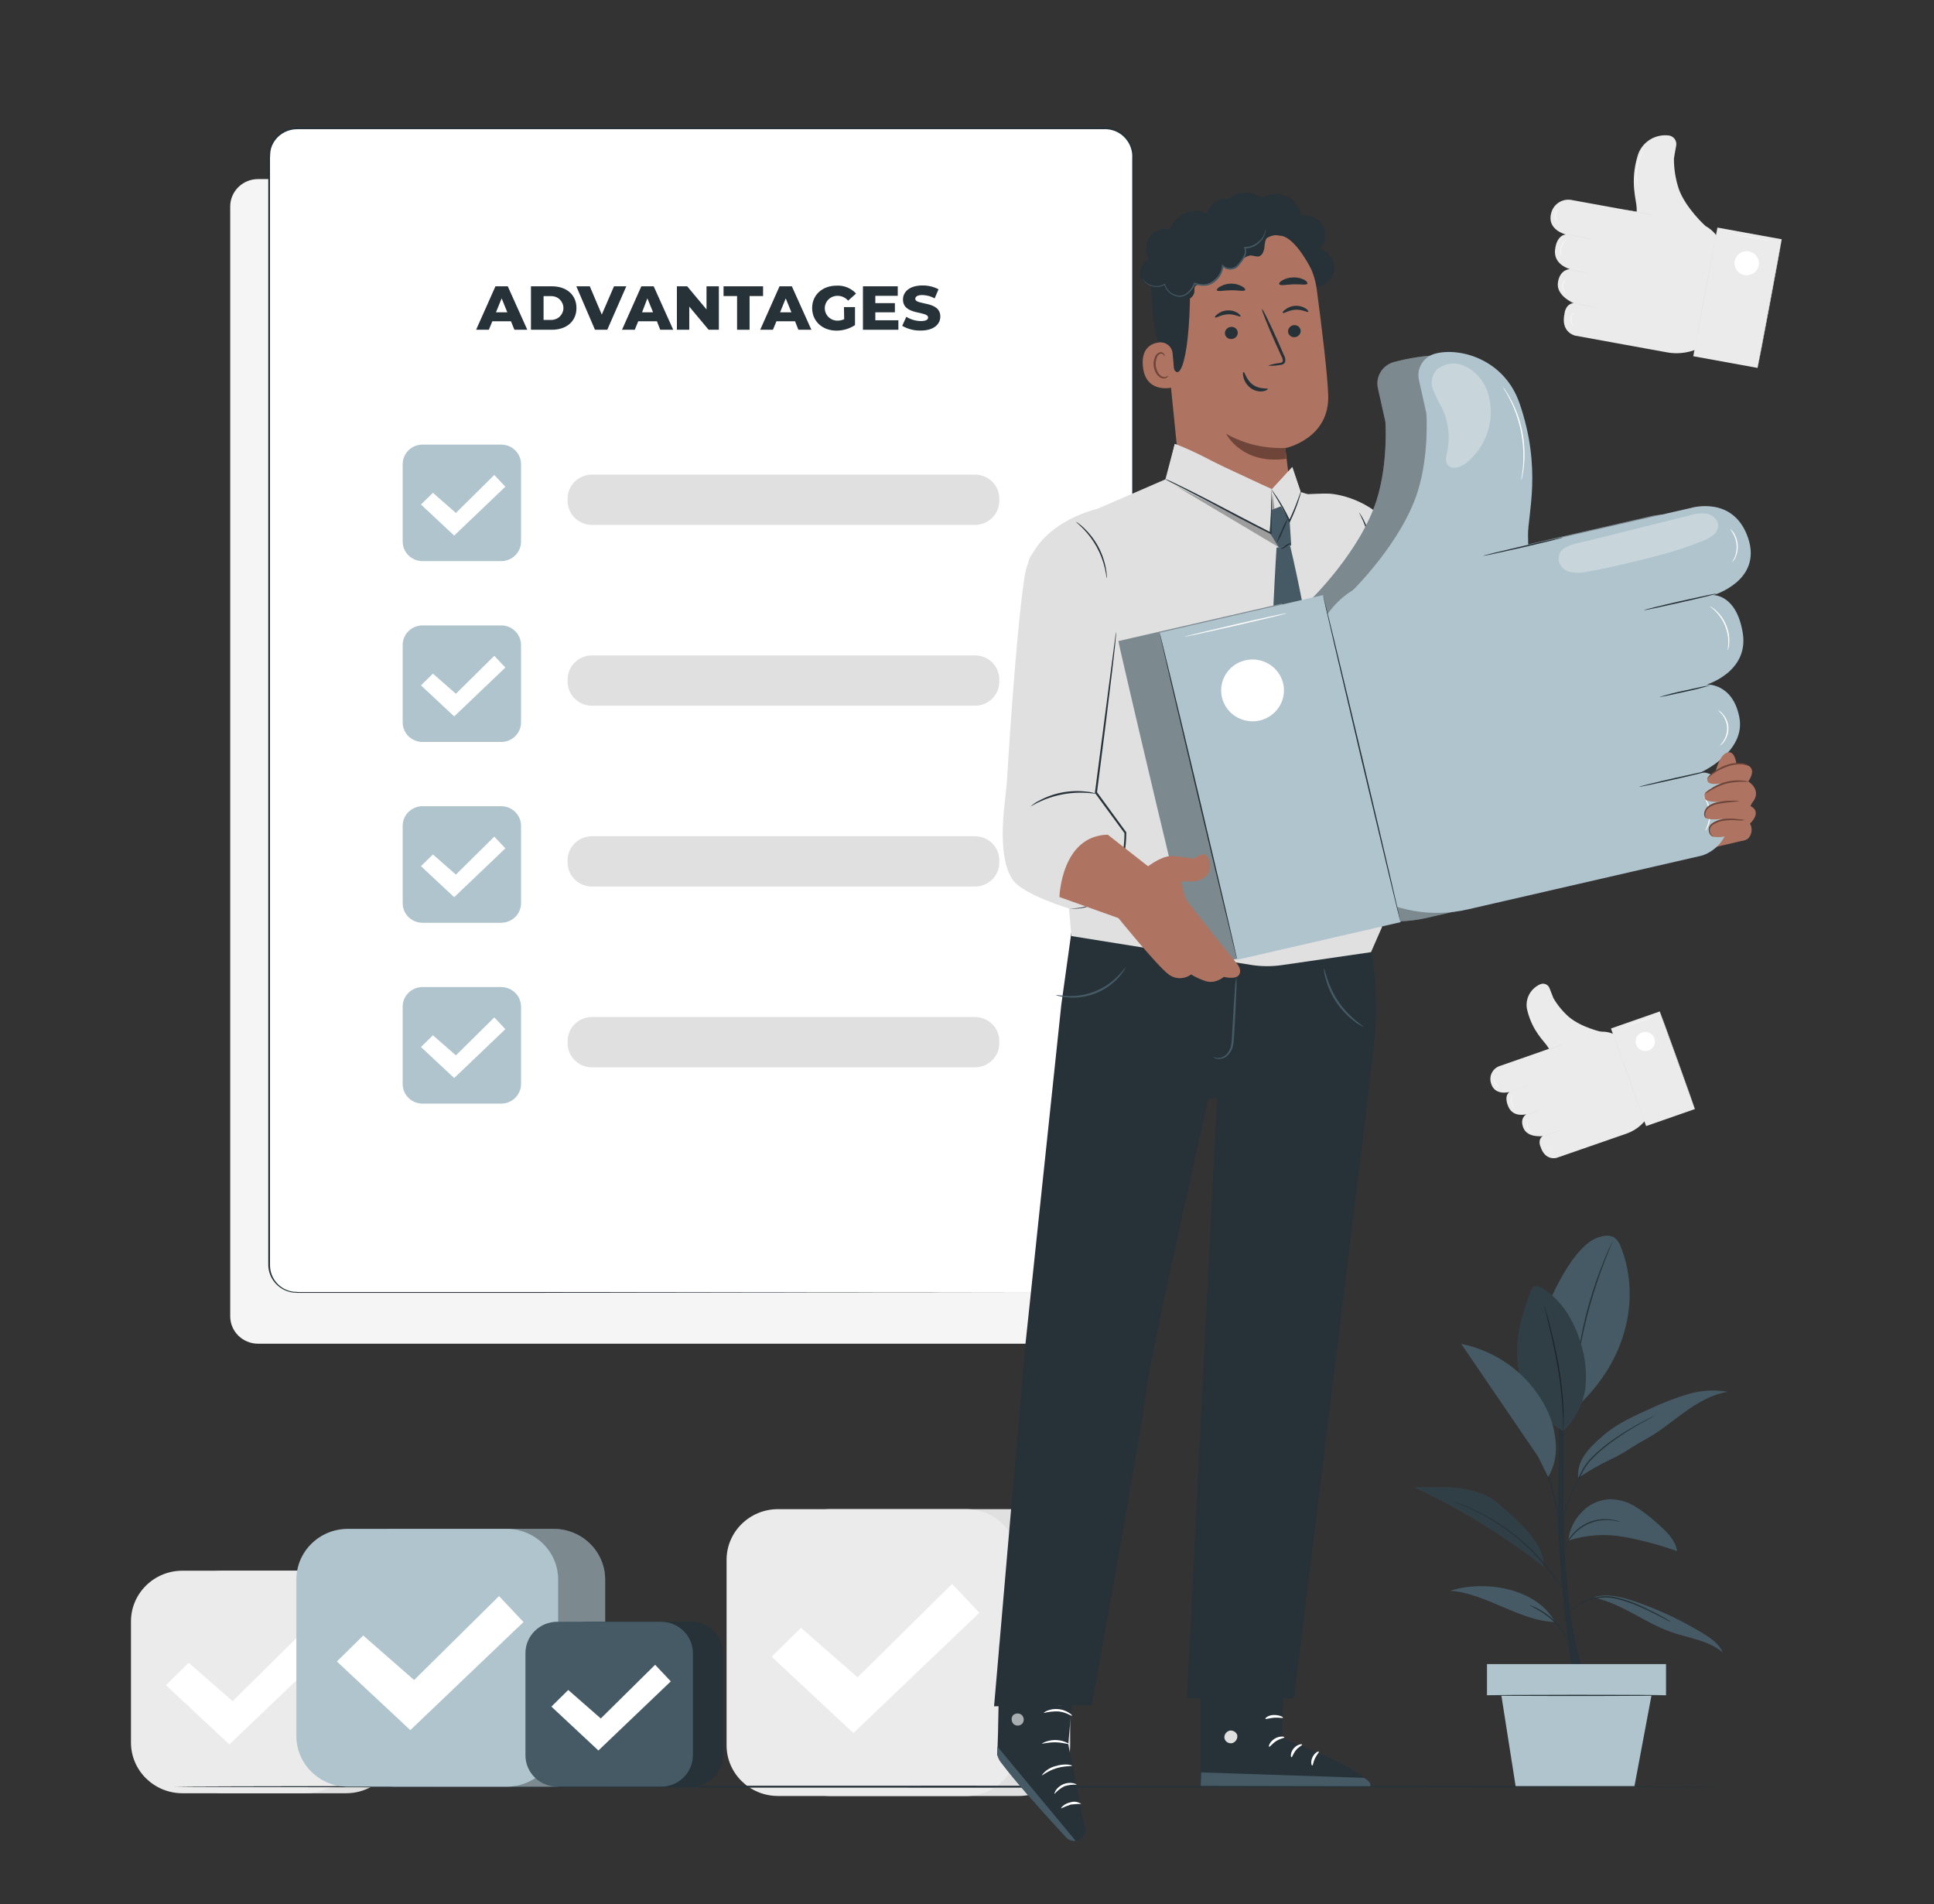 <svg width="389" height="383" viewBox="0 0 389 383" fill="none" xmlns="http://www.w3.org/2000/svg">
<rect x="0" y="0" width="389" height="383" fill="#333333" stroke="none"/>
<path d="M214.446 36.018H51.906C48.813 36.018 46.305 38.487 46.305 41.533V264.73C46.305 267.776 48.813 270.245 51.906 270.245H214.446C217.54 270.245 220.048 267.776 220.048 264.73V41.533C220.048 38.487 217.54 36.018 214.446 36.018Z" fill="#F5F5F5"/>
<path d="M346.398 49.974L346.717 51.598L343.45 69.024C342.294 69.86 340.976 70.455 339.578 70.773C338.18 71.09 336.731 71.123 335.32 70.87L316.803 67.5C316.803 67.5 313.855 66.849 314.679 63.088C314.679 63.088 314.819 61.104 316.547 60.974C316.547 60.974 312.96 59.533 313.357 56.814C313.754 54.095 315.792 54.126 315.792 54.126C315.792 54.126 312.431 53.291 312.781 50.227C313.131 47.163 314.944 47.163 314.944 47.163C314.944 47.163 311.054 46.228 312.011 42.835C312.122 42.384 312.323 41.959 312.602 41.586C312.881 41.212 313.232 40.896 313.636 40.657C314.04 40.419 314.488 40.261 314.955 40.195C315.421 40.128 315.896 40.153 316.352 40.269L329.524 42.666L341.069 44.765C342.383 45.012 343.593 45.639 344.543 46.567C345.492 47.495 346.138 48.682 346.398 49.974Z" fill="#EBEBEB"/>
<path d="M343.102 45.516C343.102 45.516 339.049 41.901 337.656 37.971C337.01 36.012 336.684 33.964 336.691 31.904C336.691 31.751 336.956 30.372 337.15 29.254C337.224 28.811 337.123 28.358 336.866 27.987C336.61 27.616 336.218 27.357 335.773 27.262C334.376 27.064 332.954 27.376 331.774 28.14C330.595 28.903 329.74 30.065 329.37 31.406C327.814 36.63 329.145 40.192 329.191 41.778L329.23 43.371L343.102 45.516Z" fill="#EBEBEB"/>
<path d="M340.586 71.644L353.516 73.996L358.372 48.122L345.443 45.77L340.586 71.644Z" fill="#EBEBEB"/>
<path d="M340.594 71.629C340.594 71.629 341.628 65.83 342.967 58.691C344.305 51.552 345.433 45.753 345.433 45.761C345.433 45.768 344.398 51.559 343.052 58.706C341.706 65.853 340.617 71.636 340.594 71.629Z" fill="#E0E0E0"/>
<path d="M353.523 73.988C353.523 73.988 354.558 68.181 355.904 61.042C357.25 53.903 358.355 48.112 358.378 48.112C358.402 48.112 357.343 53.919 356.005 61.058C354.667 68.197 353.555 73.988 353.523 73.988Z" fill="#E0E0E0"/>
<path d="M348.905 52.517C348.82 52.988 348.879 53.473 349.075 53.91C349.27 54.348 349.592 54.719 350.002 54.977C350.411 55.234 350.888 55.367 351.374 55.357C351.859 55.348 352.331 55.197 352.73 54.924C353.128 54.651 353.436 54.268 353.614 53.823C353.791 53.378 353.831 52.891 353.728 52.424C353.625 51.957 353.384 51.53 353.035 51.198C352.686 50.865 352.245 50.642 351.768 50.556C351.449 50.499 351.121 50.504 350.805 50.572C350.488 50.639 350.188 50.768 349.922 50.95C349.656 51.132 349.429 51.365 349.254 51.633C349.08 51.902 348.961 52.203 348.905 52.517Z" fill="white"/>
<path d="M326.461 42.13C326.461 42.13 327.885 42.337 329.62 42.651C331.355 42.965 332.771 43.248 332.732 43.271C332.693 43.294 331.308 43.064 329.573 42.75C327.838 42.436 326.461 42.13 326.461 42.13Z" fill="#E0E0E0"/>
<path d="M315.469 54.202C315.469 54.202 316.379 54.317 317.492 54.516C318.167 54.624 318.837 54.764 319.499 54.938C319.499 54.938 318.589 54.823 317.476 54.616C316.8 54.513 316.13 54.375 315.469 54.202Z" fill="#E0E0E0"/>
<path d="M314.672 47.048C314.672 47.048 315.956 47.232 317.535 47.515C319.114 47.798 320.39 48.059 320.382 48.09C320.375 48.12 319.099 47.906 317.519 47.615C315.94 47.324 314.664 47.078 314.672 47.048Z" fill="#E0E0E0"/>
<path d="M315.703 60.859C315.703 60.859 316.987 61.043 318.566 61.327C320.146 61.61 321.421 61.87 321.414 61.894C321.406 61.916 320.13 61.717 318.551 61.426C316.971 61.135 315.695 60.882 315.703 60.859Z" fill="#E0E0E0"/>
<path d="M348.359 47.048C348.359 47.048 350.18 47.331 352.405 47.737C354.63 48.143 356.435 48.503 356.435 48.503C356.435 48.503 354.614 48.227 352.389 47.822C350.164 47.416 348.359 47.078 348.359 47.048Z" fill="white"/>
<path d="M313.983 51.536C313.954 51.492 313.933 51.442 313.921 51.391C313.881 51.253 313.852 51.112 313.835 50.969C313.815 50.758 313.815 50.545 313.835 50.334C313.864 50.073 313.921 49.816 314.006 49.568C314.096 49.321 314.214 49.084 314.356 48.863C314.472 48.685 314.607 48.52 314.761 48.373C314.862 48.27 314.975 48.177 315.096 48.097L315.228 48.013C315.228 48.013 315.057 48.158 314.815 48.419C314.672 48.572 314.544 48.739 314.434 48.917C314.299 49.131 314.19 49.359 314.107 49.598C314.02 49.847 313.96 50.103 313.929 50.364C313.909 50.571 313.909 50.778 313.929 50.985C313.936 51.322 313.999 51.529 313.983 51.536Z" fill="white"/>
<path d="M313.303 44.635C313.191 44.548 313.103 44.435 313.046 44.306C312.883 44.007 312.8 43.672 312.805 43.333C312.816 42.995 312.91 42.664 313.077 42.368C313.142 42.244 313.235 42.136 313.349 42.054C313.349 42.054 313.256 42.184 313.147 42.406C313 42.695 312.92 43.013 312.913 43.336C312.907 43.66 312.973 43.98 313.108 44.275C313.179 44.392 313.244 44.512 313.303 44.635Z" fill="white"/>
<path d="M314.95 58.982C314.804 58.905 314.679 58.795 314.585 58.66C314.341 58.349 314.213 57.966 314.219 57.573C314.228 57.182 314.368 56.806 314.616 56.5C314.81 56.271 314.981 56.179 314.989 56.194C314.878 56.302 314.774 56.417 314.678 56.539C314.455 56.842 314.335 57.206 314.335 57.581C314.335 57.955 314.455 58.319 314.678 58.622C314.81 58.837 314.958 58.982 314.95 58.982Z" fill="white"/>
<path d="M316.429 65.577C316.321 65.482 316.236 65.364 316.18 65.233C316.025 64.92 315.945 64.577 315.945 64.229C315.945 63.881 316.025 63.538 316.18 63.226C316.239 63.096 316.323 62.978 316.429 62.881C316.429 62.881 316.343 63.026 316.242 63.256C316.111 63.564 316.043 63.895 316.043 64.229C316.043 64.563 316.111 64.894 316.242 65.202C316.343 65.439 316.444 65.57 316.429 65.577Z" fill="white"/>
<path d="M329.507 37.488C329.469 37.397 329.44 37.302 329.422 37.205C329.386 37.092 329.357 36.977 329.336 36.86C329.336 36.722 329.274 36.569 329.251 36.393C329.189 35.992 329.155 35.588 329.15 35.183C329.142 34.67 329.173 34.158 329.243 33.651C329.321 33.158 329.435 32.672 329.585 32.195C329.708 31.805 329.858 31.423 330.036 31.054C330.106 30.901 330.184 30.763 330.247 30.64L330.425 30.334C330.477 30.246 330.534 30.161 330.597 30.081C330.564 30.175 330.52 30.266 330.464 30.349L330.301 30.663C330.239 30.786 330.169 30.924 330.099 31.084C329.959 31.399 329.811 31.789 329.671 32.218C329.534 32.694 329.425 33.178 329.344 33.666C329.278 34.156 329.244 34.65 329.243 35.144C329.246 35.546 329.272 35.948 329.321 36.347C329.321 36.523 329.367 36.676 329.391 36.806C329.414 36.937 329.437 37.059 329.461 37.151C329.49 37.261 329.505 37.374 329.507 37.488Z" fill="white"/>
<path d="M326.371 209.341L327.25 210.329L332.012 223.557C331.553 224.584 330.886 225.507 330.051 226.27C329.216 227.033 328.231 227.619 327.157 227.993L313.106 232.864C313.106 232.864 310.827 233.569 309.878 230.674C309.878 230.674 309.178 229.257 310.313 228.491C310.313 228.491 307.271 228.904 306.423 226.882C305.575 224.86 307.015 224.094 307.015 224.094C307.015 224.094 304.369 224.86 303.381 222.562C302.393 220.264 303.63 219.613 303.63 219.613C303.63 219.613 300.573 220.493 299.88 217.789C299.775 217.437 299.742 217.067 299.783 216.702C299.824 216.337 299.938 215.983 300.119 215.661C300.3 215.34 300.544 215.057 300.837 214.829C301.13 214.602 301.466 214.434 301.825 214.335L311.815 210.85L320.575 207.786C321.588 207.435 322.684 207.397 323.719 207.674C324.754 207.952 325.679 208.533 326.371 209.341Z" fill="#EBEBEB"/>
<path d="M322.35 207.586C322.35 207.586 318.118 206.69 315.558 204.522C314.322 203.432 313.272 202.155 312.446 200.738L311.668 198.739C311.543 198.406 311.292 198.132 310.967 197.977C310.642 197.821 310.269 197.795 309.925 197.904C308.887 198.319 308.038 199.092 307.538 200.08C307.038 201.067 306.921 202.2 307.21 203.266C308.26 207.449 310.587 209.394 311.256 210.451L311.925 211.524L322.35 207.586Z" fill="#EBEBEB"/>
<path d="M331.095 226.476L340.906 223.052L333.838 203.421L324.027 206.846L331.095 226.476Z" fill="#EBEBEB"/>
<path d="M331.104 226.453C331.104 226.453 329.485 222.071 327.533 216.648C325.58 211.225 324.016 206.82 324.039 206.82C324.063 206.82 325.658 211.202 327.61 216.625C329.563 222.048 331.127 226.445 331.104 226.453Z" fill="#E0E0E0"/>
<path d="M340.916 223.029C340.916 223.029 339.298 218.648 337.345 213.224C335.392 207.801 333.828 203.404 333.852 203.396C333.875 203.389 335.47 207.778 337.423 213.201C339.376 218.625 340.939 223.021 340.916 223.029Z" fill="#E0E0E0"/>
<path d="M329.096 210.107C329.226 210.463 329.46 210.773 329.768 210.999C330.077 211.224 330.447 211.355 330.83 211.374C331.214 211.392 331.595 211.299 331.925 211.105C332.255 210.91 332.519 210.624 332.684 210.283C332.849 209.941 332.907 209.558 332.852 209.184C332.796 208.81 332.629 208.46 332.372 208.179C332.114 207.898 331.778 207.698 331.406 207.605C331.033 207.512 330.641 207.529 330.279 207.655C329.792 207.827 329.395 208.181 329.173 208.641C328.952 209.1 328.924 209.627 329.096 210.107Z" fill="white"/>
<path d="M309.547 211.715C309.547 211.715 310.605 211.301 311.928 210.842C313.25 210.382 314.324 210.022 314.332 210.076C314.339 210.129 313.273 210.489 311.951 210.949C310.628 211.408 309.555 211.73 309.547 211.715Z" fill="#E0E0E0"/>
<path d="M306.875 224.285C306.875 224.285 307.544 224.01 308.392 223.719C308.901 223.524 309.42 223.357 309.948 223.221C309.453 223.438 308.946 223.629 308.431 223.795C307.922 223.986 307.402 224.149 306.875 224.285Z" fill="#E0E0E0"/>
<path d="M303.422 219.697C303.422 219.697 304.379 219.322 305.577 218.931C306.775 218.54 307.748 218.165 307.755 218.211C307.763 218.257 306.798 218.586 305.6 218.977C304.402 219.368 303.461 219.72 303.422 219.697Z" fill="#E0E0E0"/>
<path d="M309.703 228.759C309.703 228.759 310.66 228.384 311.858 227.993C313.056 227.602 314.029 227.227 314.037 227.281C314.044 227.334 313.08 227.656 311.882 228.047C310.683 228.437 309.711 228.782 309.703 228.759Z" fill="#E0E0E0"/>
<path d="M326.547 206.575C326.547 206.575 327.901 206.055 329.597 205.465C331.293 204.875 332.662 204.415 332.709 204.438C332.755 204.461 331.355 204.952 329.659 205.541C327.963 206.131 326.555 206.591 326.547 206.575Z" fill="white"/>
<path d="M304.779 223.036L304.678 222.959C304.596 222.881 304.521 222.797 304.453 222.707C304.351 222.571 304.265 222.424 304.196 222.27C304.108 222.082 304.043 221.884 304.001 221.68C303.963 221.478 303.948 221.273 303.955 221.067C303.967 220.899 303.996 220.733 304.04 220.57C304.068 220.459 304.107 220.351 304.157 220.248C304.157 220.179 304.211 220.141 304.219 220.141C304.227 220.141 304.157 220.309 304.095 220.577C304.06 220.739 304.039 220.903 304.032 221.067C304.03 221.268 304.045 221.468 304.079 221.665C304.121 221.861 304.181 222.054 304.258 222.239C304.329 222.39 304.409 222.536 304.499 222.676C304.663 222.906 304.787 223.028 304.779 223.036Z" fill="white"/>
<path d="M301.537 218.571C301.428 218.554 301.324 218.512 301.234 218.448C301.003 218.306 300.813 218.108 300.681 217.874C300.547 217.64 300.477 217.376 300.479 217.108C300.469 216.998 300.488 216.887 300.534 216.786C300.534 216.786 300.534 216.909 300.534 217.108C300.554 217.363 300.628 217.611 300.751 217.836C300.879 218.059 301.054 218.252 301.265 218.402C301.428 218.517 301.545 218.563 301.537 218.571Z" fill="white"/>
<path d="M308.434 227.756C308.302 227.758 308.171 227.729 308.053 227.671C307.761 227.553 307.517 227.343 307.36 227.074C307.211 226.8 307.156 226.485 307.205 226.178C307.218 226.051 307.264 225.93 307.337 225.825C307.337 225.825 307.29 225.963 307.267 226.185C307.232 226.479 307.292 226.777 307.438 227.035C307.586 227.291 307.808 227.496 308.076 227.625C308.286 227.717 308.434 227.74 308.434 227.756Z" fill="white"/>
<path d="M312.102 231.715C311.99 231.69 311.884 231.643 311.79 231.577C311.556 231.425 311.362 231.22 311.222 230.98C311.083 230.747 311 230.484 310.981 230.214C310.954 230.103 310.954 229.988 310.981 229.877C310.981 229.877 310.981 230.007 310.981 230.206C311.014 230.476 311.101 230.736 311.238 230.972C311.376 231.199 311.555 231.399 311.767 231.562C311.882 231.606 311.994 231.657 312.102 231.715Z" fill="white"/>
<path d="M309.785 207.364L309.606 207.196C309.537 207.133 309.472 207.066 309.411 206.997C309.333 206.912 309.248 206.82 309.162 206.713C308.961 206.47 308.777 206.214 308.61 205.947C308.406 205.607 308.227 205.254 308.073 204.89C307.926 204.522 307.809 204.143 307.723 203.756C307.649 203.441 307.6 203.121 307.575 202.799C307.575 202.669 307.575 202.538 307.575 202.431C307.575 202.324 307.575 202.232 307.575 202.155C307.569 202.076 307.569 201.997 307.575 201.918C307.587 201.997 307.587 202.077 307.575 202.155C307.575 202.232 307.575 202.324 307.575 202.431C307.575 202.538 307.575 202.661 307.575 202.799C307.575 203.067 307.661 203.389 307.739 203.741C307.998 204.815 308.48 205.824 309.155 206.705C309.24 206.82 309.318 206.912 309.388 206.997L309.575 207.211C309.65 207.255 309.72 207.306 309.785 207.364Z" fill="white"/>
<path d="M204.9 303.521H167.019C161.3 303.521 156.664 308.085 156.664 313.716V351.013C156.664 356.643 161.3 361.208 167.019 361.208H204.9C210.619 361.208 215.255 356.643 215.255 351.013V313.716C215.255 308.085 210.619 303.521 204.9 303.521Z" fill="#E0E0E0"/>
<path d="M194.377 303.521H156.496C150.777 303.521 146.141 308.085 146.141 313.716V351.013C146.141 356.643 150.777 361.208 156.496 361.208H194.377C200.096 361.208 204.732 356.643 204.732 351.013V313.716C204.732 308.085 200.096 303.521 194.377 303.521Z" fill="#EBEBEB"/>
<path d="M155.211 333.195L161.108 327.381L172.49 337.347L191.505 318.557L196.982 324.363L171.65 348.553L155.211 333.195Z" fill="white"/>
<path d="M69.611 315.898H44.863C39.144 315.898 34.508 320.463 34.508 326.094V350.46C34.508 356.091 39.144 360.656 44.863 360.656H69.611C75.33 360.656 79.966 356.091 79.966 350.46V326.094C79.966 320.463 75.33 315.898 69.611 315.898Z" fill="#E0E0E0"/>
<path d="M61.447 315.898H36.699C30.98 315.898 26.344 320.463 26.344 326.094V350.46C26.344 356.091 30.98 360.656 36.699 360.656H61.447C67.166 360.656 71.802 356.091 71.802 350.46V326.094C71.802 320.463 67.166 315.898 61.447 315.898Z" fill="#EBEBEB"/>
<path d="M33.375 338.924L37.957 334.412L46.788 342.141L61.531 327.564L65.787 332.076L46.134 350.836L33.375 338.924Z" fill="white"/>
<path d="M347.694 359.338C347.694 359.445 277.674 359.537 191.394 359.537C105.114 359.537 35.078 359.445 35.078 359.338C35.078 359.231 105.051 359.139 191.394 359.139C277.736 359.139 347.694 359.254 347.694 359.338Z" fill="#263238"/>
<path d="M316.363 337.392C316.363 337.392 313.119 315.447 313.391 302.67C313.664 289.893 313.391 275.53 313.391 275.53H314.885C314.885 275.53 313.874 300.885 314.978 316.174C316.083 331.464 318.977 337.392 318.977 337.392H316.379" fill="#263238"/>
<path d="M326.031 250.835C325.798 250.057 325.321 249.371 324.67 248.874C323.721 248.284 322.476 248.529 321.418 248.874C316.905 250.444 312.899 258.732 311.078 263.091L317.069 283.007C327.891 273.118 329.766 260.157 326.031 250.835Z" fill="#455A64"/>
<path d="M324.32 249.717C324.3 249.806 324.272 249.893 324.234 249.977L323.939 250.697C323.674 251.325 323.309 252.229 322.865 253.363C321.986 255.661 320.858 258.779 319.854 262.34C318.851 265.902 318.166 269.173 317.738 271.532C317.52 272.727 317.365 273.693 317.264 274.359C317.209 274.673 317.17 274.926 317.131 275.125C317.122 275.217 317.101 275.307 317.069 275.393C317.06 275.301 317.06 275.209 317.069 275.117C317.069 274.911 317.116 274.658 317.147 274.351C317.225 273.677 317.357 272.704 317.551 271.502C318.059 268.382 318.742 265.293 319.598 262.249C320.467 259.205 321.506 256.21 322.71 253.279C323.176 252.153 323.565 251.256 323.861 250.644C323.993 250.353 324.102 250.123 324.196 249.931C324.229 249.855 324.271 249.784 324.32 249.717Z" fill="#263238"/>
<path d="M314.405 287.771C311.677 286.243 309.394 284.049 307.775 281.401C306.156 278.753 305.257 275.74 305.162 272.651C304.952 268.238 306.329 263.911 307.885 259.766C307.98 259.391 308.206 259.06 308.523 258.832C308.781 258.736 309.059 258.707 309.331 258.747C309.604 258.787 309.861 258.896 310.079 259.062C314.156 261.36 316.63 265.718 317.952 270.161C318.892 273.105 319.204 276.208 318.87 279.277C318.356 282.505 316.798 285.484 314.428 287.771" fill="#455A64"/>
<path d="M314.405 287.772C314.395 287.682 314.395 287.593 314.405 287.503C314.405 287.304 314.405 287.051 314.405 286.737C314.405 286.079 314.405 285.121 314.32 283.934C314.161 280.852 313.813 277.782 313.277 274.742C312.655 271.18 311.9 267.993 311.34 265.688L310.679 262.953C310.609 262.654 310.546 262.409 310.507 262.187C310.471 262.119 310.443 262.047 310.422 261.973C310.462 262.053 310.493 262.138 310.515 262.225C310.57 262.417 310.64 262.662 310.733 262.953C310.92 263.597 311.169 264.485 311.511 265.665C312.11 267.963 312.896 271.149 313.526 274.727C314.062 277.765 314.386 280.836 314.499 283.919C314.499 285.098 314.499 286.063 314.499 286.722L314.46 287.488C314.453 287.584 314.435 287.679 314.405 287.772Z" fill="#263238"/>
<g opacity="0.3">
<path d="M314.405 287.771C311.677 286.243 309.394 284.049 307.775 281.401C306.156 278.753 305.257 275.74 305.162 272.651C304.952 268.238 306.329 263.911 307.885 259.766C307.98 259.391 308.206 259.06 308.523 258.832C308.781 258.736 309.059 258.707 309.331 258.747C309.604 258.787 309.861 258.896 310.079 259.062C314.156 261.36 316.63 265.718 317.952 270.161C318.892 273.105 319.204 276.208 318.87 279.277C318.356 282.505 316.798 285.484 314.428 287.771" fill="black"/>
</g>
<path d="M320.75 321.353C326.274 322.555 330.864 326.393 336.162 328.247C339.694 329.48 343.685 329.916 346.502 332.345C345.825 330.667 344.222 329.549 342.666 328.591C338.266 325.886 333.568 323.681 328.662 322.019C326.149 321.169 323.426 320.487 320.882 321.153" fill="#455A64"/>
<path d="M312.756 326.21C305.831 326.095 298.542 320.288 291.648 319.944C298.86 317.646 309.185 319.522 312.756 326.21Z" fill="#455A64"/>
<path d="M315.453 309.847C319.021 308.686 322.827 308.423 326.524 309.081C330.202 309.746 333.816 310.712 337.33 311.969C336.973 309.602 334.996 307.825 333.199 306.255C331.865 305.025 330.414 303.924 328.866 302.969C327.307 302.007 325.501 301.505 323.661 301.521C322.557 301.591 321.48 301.88 320.492 302.369C319.504 302.859 318.626 303.54 317.912 304.37C316.514 305.875 315.651 307.787 315.453 309.817" fill="#455A64"/>
<path d="M301.243 302.326C296.886 298.657 290.281 299.017 284.547 299.147C293.751 303.465 302.431 308.792 310.423 315.026C310.672 311.035 306.751 306.952 301.243 302.326Z" fill="#455A64"/>
<g opacity="0.3">
<path d="M301.243 302.326C296.886 298.657 290.281 299.017 284.547 299.147C293.751 303.465 302.431 308.792 310.423 315.026C310.672 311.035 306.751 306.952 301.243 302.326Z" fill="black"/>
</g>
<path d="M317.422 297.262C319.55 295.811 321.793 294.531 324.129 293.432C326.416 292.406 328.563 290.774 330.773 289.602C333.651 288.07 336.141 285.941 338.778 284.041C341.416 282.141 344.31 280.426 347.539 279.92C344.881 279.456 342.149 279.613 339.564 280.38C336.989 281.143 334.479 282.103 332.056 283.252C328.657 284.784 325.202 286.316 322.417 288.752C319.632 291.188 317.127 293.616 317.422 297.278" fill="#455A64"/>
<path d="M336.037 326.209L335.819 326.117L335.212 325.803C334.691 325.535 333.944 325.129 333.003 324.662C332.536 324.417 332.015 324.164 331.447 323.896C330.879 323.628 330.288 323.36 329.65 323.084C328.273 322.479 326.847 321.989 325.386 321.621C323.937 321.228 322.411 321.191 320.944 321.514C320.303 321.651 319.674 321.835 319.061 322.065C317.763 322.579 316.592 323.363 315.63 324.363C315.233 324.784 315.039 325.045 315.016 325.029C315.051 324.96 315.093 324.893 315.14 324.83C315.271 324.647 315.411 324.47 315.56 324.302C316.109 323.672 316.745 323.123 317.451 322.67C317.942 322.351 318.463 322.079 319.007 321.858C319.625 321.613 320.263 321.416 320.913 321.268C322.414 320.925 323.979 320.957 325.464 321.36C326.94 321.732 328.38 322.232 329.766 322.854C330.404 323.137 331.011 323.413 331.564 323.697C332.116 323.98 332.637 324.225 333.12 324.463C334.053 324.953 334.792 325.374 335.298 325.681L335.882 326.025C335.975 326.155 336.045 326.201 336.037 326.209Z" fill="#263238"/>
<path d="M307.586 322.831C307.737 322.848 307.885 322.889 308.022 322.954C308.408 323.091 308.785 323.252 309.15 323.436C311.586 324.656 313.6 326.559 314.938 328.905C315.139 329.259 315.316 329.625 315.467 330.001C315.536 330.134 315.585 330.276 315.615 330.422C315.576 330.422 315.32 329.863 314.783 328.997C314.086 327.876 313.246 326.846 312.285 325.933C311.317 325.034 310.234 324.261 309.064 323.635C308.17 323.099 307.571 322.869 307.586 322.831Z" fill="#263238"/>
<path d="M292.266 301.98L292.561 302.065L293.386 302.356L294.701 302.831C295.214 303.022 295.767 303.298 296.389 303.597C299.638 305.079 302.67 306.983 305.406 309.257C306.911 310.507 308.327 311.856 309.646 313.294C310.705 314.483 311.7 315.725 312.626 317.017C313.404 318.12 314.018 319.039 314.431 319.667L314.905 320.433C314.961 320.516 315.011 320.603 315.053 320.694C314.981 320.624 314.916 320.547 314.859 320.464C314.742 320.303 314.563 320.066 314.345 319.752C313.91 319.131 313.295 318.22 312.486 317.147C311.677 316.075 310.665 314.803 309.475 313.47C308.168 312.036 306.767 310.688 305.282 309.434C302.558 307.176 299.557 305.264 296.35 303.742C295.728 303.466 295.183 303.175 294.677 302.976L293.386 302.463L292.53 302.111C292.437 302.078 292.348 302.034 292.266 301.98Z" fill="#263238"/>
<path d="M325.843 306.018C325.657 306.015 325.472 305.992 325.291 305.949L324.661 305.834C324.412 305.788 324.124 305.78 323.805 305.749C322.163 305.611 320.516 305.933 319.051 306.676C318.247 307.088 317.514 307.624 316.881 308.262C316.352 308.771 315.885 309.339 315.488 309.955C315.129 310.526 314.811 311.123 314.539 311.74C314.559 311.558 314.606 311.379 314.679 311.211C314.854 310.741 315.076 310.29 315.34 309.863C315.725 309.223 316.188 308.631 316.717 308.101C317.36 307.439 318.109 306.885 318.935 306.462C320.436 305.69 322.139 305.383 323.821 305.581C324.14 305.627 324.435 305.635 324.684 305.696L325.314 305.857C325.496 305.891 325.674 305.945 325.843 306.018Z" fill="#263238"/>
<path d="M332.808 284.761C332.727 284.823 332.638 284.875 332.543 284.914L331.765 285.328C331.096 285.688 330.124 286.216 328.949 286.898C327.774 287.58 326.405 288.43 324.942 289.464C323.343 290.565 321.843 291.8 320.461 293.156C319.749 293.852 319.134 294.637 318.633 295.492C318.174 296.35 317.746 297.178 317.341 297.974C316.627 299.379 315.985 300.818 315.419 302.287C315.045 303.289 314.734 304.312 314.486 305.351C314.307 306.079 314.245 306.492 314.221 306.484C314.198 306.477 314.221 306.385 314.221 306.186C314.221 305.987 314.291 305.696 314.369 305.328C314.581 304.287 314.87 303.263 315.233 302.264C315.773 300.779 316.402 299.326 317.115 297.913C317.512 297.109 317.94 296.274 318.391 295.416C318.903 294.538 319.53 293.732 320.259 293.018C321.652 291.652 323.168 290.411 324.787 289.311C326.265 288.284 327.657 287.449 328.84 286.775C330.022 286.101 331.011 285.611 331.695 285.243L332.473 284.876C332.58 284.824 332.692 284.786 332.808 284.761Z" fill="#263238"/>
<path d="M313.387 305.404C313.324 305.217 313.277 305.025 313.247 304.83C313.169 304.408 313.068 303.88 312.943 303.252C312.616 301.521 312.179 299.812 311.636 298.135C311.076 296.464 310.416 294.827 309.66 293.233L308.983 291.769C308.891 291.597 308.818 291.414 308.766 291.226C308.887 291.381 308.989 291.551 309.069 291.731C309.256 292.061 309.513 292.551 309.847 293.156C311.478 296.32 312.593 299.716 313.154 303.221C313.262 303.895 313.34 304.439 313.379 304.814C313.401 305.01 313.404 305.208 313.387 305.404Z" fill="#263238"/>
<path d="M312.889 289.894C312.669 287.311 311.9 284.804 310.633 282.532C308.923 279.411 306.539 276.697 303.649 274.58C300.759 272.462 297.434 270.994 293.906 270.276L309.396 293.004L311.396 297.063C312.66 294.892 313.183 292.379 312.889 289.894Z" fill="#455A64"/>
<path d="M335.1 334.682H299.086V340.963H335.1V334.682Z" fill="#B0C4CD"/>
<path d="M301.781 339.722L304.847 359.216H328.754L332.411 339.722H301.781Z" fill="#B0C4CD"/>
<path d="M335.083 340.97C335.083 341.039 326.953 341.1 316.94 341.1C306.927 341.1 298.797 341.039 298.797 340.97C298.797 340.901 306.919 340.848 316.94 340.848C326.96 340.848 335.083 340.871 335.083 340.97Z" fill="#263238"/>
<path d="M111.362 307.487H79.418C73.699 307.487 69.062 312.052 69.062 317.683V349.135C69.062 354.766 73.699 359.33 79.418 359.33H111.362C117.081 359.33 121.718 354.766 121.718 349.135V317.683C121.718 312.052 117.081 307.487 111.362 307.487Z" fill="#B0C4CD"/>
<g opacity="0.3">
<path d="M111.362 307.487H79.418C73.699 307.487 69.062 312.052 69.062 317.683V349.135C69.062 354.766 73.699 359.33 79.418 359.33H111.362C117.081 359.33 121.718 354.766 121.718 349.135V317.683C121.718 312.052 117.081 307.487 111.362 307.487Z" fill="black"/>
</g>
<path d="M101.909 307.487H69.965C64.246 307.487 59.609 312.052 59.609 317.683V349.135C59.609 354.766 64.246 359.33 69.965 359.33H101.909C107.628 359.33 112.264 354.766 112.264 349.135V317.683C112.264 312.052 107.628 307.487 101.909 307.487Z" fill="#B0C4CD"/>
<path d="M67.758 334.159L73.064 328.935L83.294 337.889L100.372 321.007L105.296 326.223L82.532 347.962L67.758 334.159Z" fill="white"/>
<path d="M139.011 326.17H118.137C114.601 326.17 111.734 328.992 111.734 332.474V353.026C111.734 356.508 114.601 359.33 118.137 359.33H139.011C142.547 359.33 145.414 356.508 145.414 353.026V332.474C145.414 328.992 142.547 326.17 139.011 326.17Z" fill="#263238"/>
<path d="M132.964 326.17H112.09C108.554 326.17 105.688 328.992 105.688 332.474V353.026C105.688 356.508 108.554 359.33 112.09 359.33H132.964C136.5 359.33 139.367 356.508 139.367 353.026V332.474C139.367 328.992 136.5 326.17 132.964 326.17Z" fill="#455A64"/>
<path d="M110.906 343.229L114.298 339.889L120.841 345.619L131.772 334.818L134.923 338.158L120.359 352.061L110.906 343.229Z" fill="white"/>
<path d="M222.266 25.783H59.727C56.633 25.783 54.125 28.252 54.125 31.298V254.495C54.125 257.541 56.633 260.011 59.727 260.011H222.266C225.36 260.011 227.868 257.541 227.868 254.495V31.298C227.868 28.252 225.36 25.783 222.266 25.783Z" fill="white"/>
<path d="M222.263 260.011C222.965 259.999 223.658 259.861 224.31 259.605C225.113 259.287 225.827 258.786 226.395 258.142C227.188 257.265 227.679 256.162 227.795 254.993C227.834 249.632 227.795 241.788 227.795 231.653C227.795 211.385 227.756 182.055 227.733 145.816C227.733 127.692 227.733 107.845 227.733 86.535C227.733 75.882 227.733 64.872 227.733 53.505V31.865C227.839 30.413 227.358 28.979 226.395 27.875C225.925 27.323 225.346 26.871 224.693 26.547C224.041 26.223 223.328 26.034 222.598 25.99C221.112 25.99 219.579 25.99 218.062 25.99H59.724C58.876 25.993 58.041 26.19 57.285 26.567C56.528 26.943 55.872 27.488 55.367 28.158C54.854 28.833 54.517 29.622 54.386 30.456C54.302 31.301 54.276 32.151 54.309 32.999V63.578C54.309 77.044 54.309 90.303 54.309 103.356C54.309 129.4 54.309 154.586 54.309 178.547C54.309 202.507 54.309 225.273 54.309 246.598V254.519C54.321 255.796 54.792 257.028 55.639 257.996C56.477 258.955 57.636 259.586 58.907 259.773C59.544 259.845 60.187 259.871 60.828 259.85H74.225H103.113L190.295 259.911L214.001 259.949H190.295L103.113 260.018H60.805C60.148 260.041 59.49 260.018 58.837 259.949C57.483 259.742 56.249 259.067 55.355 258.045C54.462 257.023 53.966 255.722 53.959 254.373C53.959 251.753 53.959 249.113 53.959 246.453C53.959 225.135 53.959 202.369 53.959 178.401C53.959 154.433 53.959 129.285 53.959 103.211V32.938C53.925 32.069 53.954 31.198 54.044 30.333C54.188 29.447 54.549 28.609 55.094 27.89C55.636 27.174 56.341 26.594 57.151 26.195C57.962 25.796 58.856 25.589 59.763 25.592H218.101C219.657 25.592 221.127 25.592 222.66 25.592C223.439 25.642 224.199 25.846 224.896 26.192C225.592 26.538 226.21 27.019 226.714 27.606C227.709 28.788 228.197 30.305 228.075 31.835V36.232C228.075 42.069 228.075 47.824 228.075 53.497C228.075 64.849 228.075 75.859 228.075 86.527C228.075 107.837 228.075 127.684 228.075 145.808C228.075 182.047 228.021 211.377 228.005 231.646C228.005 241.788 228.005 249.647 227.943 254.993C227.824 256.18 227.319 257.298 226.503 258.18C225.924 258.817 225.199 259.308 224.387 259.612C223.89 259.807 223.365 259.925 222.831 259.965L222.263 260.011Z" fill="#263238"/>
<path d="M196.095 95.451H119.073C116.366 95.451 114.172 97.612 114.172 100.277V100.744C114.172 103.409 116.366 105.57 119.073 105.57H196.095C198.802 105.57 200.997 103.409 200.997 100.744V100.277C200.997 97.612 198.802 95.451 196.095 95.451Z" fill="#E0E0E0"/>
<path d="M100.8 89.415H84.991C82.783 89.415 80.992 91.178 80.992 93.352V108.917C80.992 111.092 82.783 112.855 84.991 112.855H100.8C103.009 112.855 104.799 111.092 104.799 108.917V93.352C104.799 91.178 103.009 89.415 100.8 89.415Z" fill="#B0C4CD"/>
<path d="M84.672 101.472L87.076 99.112L91.697 103.164L99.423 95.527L101.648 97.887L91.355 107.714L84.672 101.472Z" fill="white"/>
<path d="M196.095 131.813H119.073C116.366 131.813 114.172 133.974 114.172 136.639V137.107C114.172 139.772 116.366 141.932 119.073 141.932H196.095C198.802 141.932 200.997 139.772 200.997 137.107V136.639C200.997 133.974 198.802 131.813 196.095 131.813Z" fill="#E0E0E0"/>
<path d="M100.8 125.784H84.991C82.783 125.784 80.992 127.547 80.992 129.721V145.287C80.992 147.461 82.783 149.224 84.991 149.224H100.8C103.009 149.224 104.799 147.461 104.799 145.287V129.721C104.799 127.547 103.009 125.784 100.8 125.784Z" fill="#B0C4CD"/>
<path d="M84.672 137.842L87.076 135.482L91.697 139.527L99.423 131.897L101.648 134.257L91.355 144.085L84.672 137.842Z" fill="white"/>
<path d="M196.095 168.183H119.073C116.366 168.183 114.172 170.343 114.172 173.008V173.476C114.172 176.141 116.366 178.301 119.073 178.301H196.095C198.802 178.301 200.997 176.141 200.997 173.476V173.008C200.997 170.343 198.802 168.183 196.095 168.183Z" fill="#E0E0E0"/>
<path d="M100.8 162.146H84.991C82.783 162.146 80.992 163.909 80.992 166.084V181.649C80.992 183.823 82.783 185.586 84.991 185.586H100.8C103.009 185.586 104.799 183.823 104.799 181.649V166.084C104.799 163.909 103.009 162.146 100.8 162.146Z" fill="#B0C4CD"/>
<path d="M84.672 174.204L87.076 171.845L91.697 175.897L99.423 168.26L101.648 170.619L91.355 180.447L84.672 174.204Z" fill="white"/>
<path d="M196.095 204.545H119.073C116.366 204.545 114.172 206.705 114.172 209.371V209.838C114.172 212.503 116.366 214.664 119.073 214.664H196.095C198.802 214.664 200.997 212.503 200.997 209.838V209.371C200.997 206.705 198.802 204.545 196.095 204.545Z" fill="#E0E0E0"/>
<path d="M100.8 198.517H84.991C82.783 198.517 80.992 200.279 80.992 202.454V218.019C80.992 220.193 82.783 221.956 84.991 221.956H100.8C103.009 221.956 104.799 220.193 104.799 218.019V202.454C104.799 200.279 103.009 198.517 100.8 198.517Z" fill="#B0C4CD"/>
<path d="M84.672 210.573L87.076 208.214L91.697 212.258L99.423 204.621L101.648 206.988L91.355 216.816L84.672 210.573Z" fill="white"/>
<path d="M102.775 64.62H99.025L98.325 66.32H95.766L99.656 57.58H102.13L106.059 66.32H103.468L102.775 64.62ZM102.044 62.812L100.9 60.008L99.757 62.812H102.044Z" fill="#263238"/>
<path d="M106.797 57.58H110.99C113.931 57.58 115.946 59.265 115.946 61.954C115.946 64.643 113.931 66.32 110.99 66.32H106.797V57.58ZM110.889 64.344C111.535 64.344 112.154 64.091 112.611 63.642C113.068 63.192 113.324 62.582 113.324 61.946C113.324 61.31 113.068 60.701 112.611 60.251C112.154 59.801 111.535 59.549 110.889 59.549H109.333V64.344H110.889Z" fill="#263238"/>
<path d="M125.974 57.58L122.146 66.32H119.672L115.922 57.58H118.629L121.041 63.272L123.5 57.58H125.974Z" fill="#263238"/>
<path d="M132.135 64.62H128.369L127.677 66.32H125.109L128.999 57.58H131.481L135.41 66.32H132.796L132.135 64.62ZM131.357 62.804L130.213 60.001L129.147 62.812L131.357 62.804Z" fill="#263238"/>
<path d="M144.59 57.58V66.32H142.528L138.638 61.663V66.32H136.148V57.58H138.218L142.108 62.237V57.58H144.59Z" fill="#263238"/>
<path d="M148.254 59.541H145.531V57.58H153.482V59.541H150.767V66.32H148.254V59.541Z" fill="#263238"/>
<path d="M159.916 64.62H156.166L155.466 66.32H152.906L156.796 57.58H159.27L163.199 66.32H160.585L159.916 64.62ZM159.185 62.812L158.041 60.008L156.905 62.812H159.185Z" fill="#263238"/>
<path d="M169.754 61.762H171.972V65.385C170.87 66.113 169.572 66.5 168.245 66.496C165.421 66.496 163.352 64.612 163.352 61.954C163.352 59.296 165.421 57.45 168.292 57.45C169.02 57.41 169.748 57.533 170.422 57.808C171.095 58.084 171.697 58.506 172.182 59.043L170.587 60.468C170.323 60.159 169.993 59.912 169.62 59.744C169.248 59.575 168.842 59.49 168.432 59.495C167.759 59.495 167.114 59.758 166.638 60.226C166.163 60.695 165.896 61.33 165.896 61.992C165.896 62.654 166.163 63.289 166.638 63.758C167.114 64.226 167.759 64.489 168.432 64.489C168.902 64.492 169.367 64.392 169.793 64.198L169.754 61.762Z" fill="#263238"/>
<path d="M180.697 64.413V66.32H173.57V57.58H180.572V59.495H176.06V60.966H179.997V62.812H176.06V64.413H180.697Z" fill="#263238"/>
<path d="M181.469 65.531L182.293 63.716C183.173 64.261 184.187 64.558 185.226 64.574C186.261 64.574 186.674 64.283 186.674 63.861C186.674 62.475 181.624 63.486 181.624 60.238C181.624 58.706 182.916 57.412 185.553 57.412C186.675 57.396 187.783 57.659 188.774 58.178L187.996 60.009C187.242 59.59 186.395 59.359 185.53 59.334C184.48 59.334 184.098 59.687 184.098 60.1C184.098 61.441 189.132 60.438 189.132 63.662C189.132 65.194 187.841 66.481 185.203 66.481C183.893 66.515 182.599 66.186 181.469 65.531Z" fill="#263238"/>
<path d="M258.46 332.283L257.791 349.572C257.791 349.572 275.413 356.052 275.615 359.254L241.507 359.185L241.43 332.199L258.46 332.283Z" fill="#263238"/>
<path d="M247.249 348.094C246.927 348.192 246.652 348.401 246.475 348.682C246.297 348.964 246.23 349.299 246.284 349.626C246.369 349.952 246.578 350.233 246.867 350.411C247.157 350.59 247.505 350.651 247.84 350.584C248.187 350.48 248.482 350.254 248.669 349.948C248.856 349.642 248.921 349.279 248.851 348.929C248.725 348.599 248.474 348.33 248.151 348.177C247.828 348.024 247.457 348 247.116 348.11" fill="#E0E0E0"/>
<path d="M241.508 359.185L241.609 356.466L274.285 357.554C274.285 357.554 275.841 358.205 275.631 359.254L241.508 359.185Z" fill="#455A64"/>
<path d="M258.342 349.404C258.342 349.565 257.501 349.641 256.685 350.17C255.868 350.698 255.424 351.38 255.269 351.311C255.113 351.242 255.37 350.3 256.373 349.687C257.377 349.074 258.381 349.251 258.342 349.404Z" fill="white"/>
<path d="M261.909 350.866C261.948 351.027 261.232 351.303 260.664 351.992C260.097 352.682 259.933 353.425 259.762 353.417C259.591 353.41 259.497 352.483 260.213 351.632C260.929 350.782 261.909 350.713 261.909 350.866Z" fill="white"/>
<path d="M263.939 355.088C263.791 355.088 263.557 354.322 263.993 353.403C264.429 352.483 265.199 352.154 265.269 352.292C265.339 352.43 264.857 352.905 264.491 353.648C264.125 354.391 264.11 355.072 263.939 355.088Z" fill="white"/>
<path d="M258.055 345.467C257.985 345.62 257.214 345.39 256.273 345.467C255.332 345.543 254.6 345.819 254.515 345.681C254.429 345.543 255.137 344.915 256.242 344.915C257.347 344.915 258.132 345.321 258.055 345.467Z" fill="white"/>
<path d="M216.709 329.924L214.865 350.828L218.234 367.68C218.292 367.969 218.289 368.266 218.225 368.554C218.161 368.841 218.038 369.113 217.862 369.351C217.687 369.59 217.464 369.79 217.207 369.94C216.95 370.09 216.664 370.187 216.367 370.223C216.022 370.267 215.672 370.229 215.346 370.112C215.019 369.994 214.727 369.801 214.492 369.549C211.458 366.286 200.332 354.229 200.558 352.697C200.815 350.935 201.025 330.567 201.025 330.567L216.709 329.924Z" fill="#263238"/>
<path d="M216.37 370.239L200.654 351.318L200.592 352.207C200.544 352.971 200.77 353.727 201.23 354.344C202.483 355.983 206.023 360.472 214.456 369.564C214.698 369.825 215.002 370.022 215.339 370.14C215.677 370.257 216.039 370.291 216.393 370.239H216.37Z" fill="#455A64"/>
<g opacity="0.6">
<path d="M205.446 344.853C205.694 345.059 205.856 345.348 205.902 345.665C205.948 345.981 205.874 346.303 205.695 346.569C205.494 346.821 205.204 346.988 204.883 347.036C204.563 347.085 204.235 347.011 203.967 346.83C203.705 346.609 203.535 346.301 203.489 345.965C203.443 345.629 203.525 345.287 203.718 345.007C203.954 344.766 204.275 344.624 204.615 344.611C204.954 344.598 205.285 344.715 205.539 344.938" fill="white"/>
</g>
<path d="M212.11 360.787C212.662 360.159 213.33 359.64 214.078 359.255C214.874 358.995 215.715 358.89 216.552 358.948C216.552 358.895 216.311 358.719 215.821 358.619C215.172 358.507 214.505 358.579 213.897 358.827C213.29 359.075 212.766 359.49 212.39 360.021C212.11 360.48 212.063 360.787 212.11 360.787Z" fill="white"/>
<path d="M213.441 363.698C214.072 363.407 214.719 363.152 215.378 362.932C216.073 362.851 216.772 362.807 217.471 362.801C217.157 362.581 216.794 362.438 216.413 362.383C216.031 362.329 215.642 362.364 215.277 362.487C214.001 362.755 213.332 363.636 213.441 363.698Z" fill="white"/>
<path d="M209.539 357.041C209.625 357.148 210.737 356.16 212.441 355.639C214.145 355.118 215.623 355.256 215.639 355.118C215.654 354.98 214.121 354.613 212.301 355.202C211.187 355.471 210.208 356.123 209.539 357.041Z" fill="white"/>
<path d="M209.562 350.653C209.609 350.783 210.807 350.377 212.34 350.415C213.873 350.454 215.055 350.898 215.11 350.768C214.282 350.257 213.329 349.976 212.352 349.956C211.375 349.936 210.411 350.177 209.562 350.653Z" fill="white"/>
<path d="M209.94 344.517C210.882 344.278 211.854 344.17 212.826 344.195C214.437 344.333 215.518 345.183 215.596 345.068C215.674 344.954 215.417 344.747 214.95 344.44C214.324 344.048 213.612 343.806 212.873 343.736C212.136 343.66 211.392 343.76 210.702 344.027C210.173 344.241 209.909 344.471 209.94 344.517Z" fill="white"/>
<path d="M212.871 343.023C212.957 342.777 212.986 342.515 212.957 342.257C212.931 341.529 212.759 340.813 212.451 340.15C212.269 339.643 211.922 339.209 211.463 338.917C211.303 338.837 211.122 338.807 210.944 338.83C210.767 338.853 210.6 338.929 210.467 339.047C210.225 339.298 210.084 339.628 210.07 339.974C210.08 340.677 210.335 341.355 210.793 341.895C211.25 342.435 211.883 342.803 212.583 342.938C213.28 343.053 213.996 342.961 214.64 342.675C215.284 342.388 215.827 341.92 216.201 341.33C216.295 341.18 216.354 341.012 216.376 340.838C216.397 340.663 216.38 340.486 216.325 340.319C216.254 340.156 216.132 340.019 215.977 339.928C215.822 339.837 215.642 339.797 215.462 339.813C214.932 339.893 214.432 340.11 214.015 340.441C213.407 340.856 212.88 341.375 212.459 341.973C212.286 342.177 212.159 342.415 212.085 342.67C212.691 341.92 213.404 341.259 214.201 340.709C214.574 340.436 215.01 340.259 215.47 340.196C215.568 340.184 215.667 340.203 215.753 340.251C215.839 340.3 215.906 340.375 215.944 340.464C215.971 340.576 215.974 340.692 215.954 340.805C215.934 340.919 215.891 341.027 215.828 341.123C215.489 341.624 215.011 342.02 214.451 342.261C213.891 342.503 213.273 342.581 212.669 342.487C212.074 342.374 211.536 342.067 211.142 341.615C210.748 341.163 210.521 340.592 210.498 339.997C210.501 339.758 210.589 339.527 210.747 339.346C210.818 339.275 210.91 339.229 211.009 339.213C211.109 339.198 211.211 339.215 211.3 339.262C211.684 339.51 211.983 339.868 212.155 340.288C212.556 341.151 212.799 342.077 212.871 343.023Z" fill="white"/>
<path d="M274.882 186.498C276.529 193.662 277.085 201.027 276.532 208.352C276.189 213.01 260.24 341.56 260.24 341.56H238.736L244.781 220.739L243.023 221.114C243.023 221.114 231.283 272.643 230.326 280.985C229.47 288.484 219.566 342.969 219.566 342.969L199.945 343.168L206.169 271.164L213.475 202.018L216.283 181.856L274.882 186.498Z" fill="#263238"/>
<path d="M244 212.543C244 212.543 244.039 212.604 244.14 212.688C244.295 212.802 244.473 212.883 244.661 212.926C245.016 213 245.382 212.996 245.735 212.914C246.087 212.832 246.417 212.674 246.7 212.451C247.106 212.11 247.438 211.692 247.677 211.222C247.917 210.753 248.058 210.241 248.092 209.716C248.248 208.567 248.271 207.334 248.357 206.024C248.505 203.404 248.614 201.037 248.668 199.322C248.734 198.396 248.734 197.467 248.668 196.541C248.493 197.454 248.392 198.378 248.365 199.306C248.232 201.022 248.077 203.381 247.929 206.001C247.843 207.303 247.828 208.567 247.703 209.663C247.658 210.635 247.231 211.552 246.513 212.221C246.265 212.432 245.975 212.59 245.661 212.685C245.348 212.779 245.018 212.809 244.692 212.773C244.455 212.718 244.223 212.641 244 212.543Z" fill="#455A64"/>
<path d="M212.391 200.11C212.576 200.216 212.779 200.289 212.99 200.325C213.553 200.469 214.129 200.564 214.709 200.608C216.639 200.771 218.58 200.486 220.377 199.775C222.174 199.065 223.777 197.949 225.056 196.518C225.441 196.087 225.79 195.626 226.099 195.139C226.228 194.964 226.327 194.77 226.395 194.564C226.332 194.564 225.85 195.284 224.839 196.311C223.538 197.647 221.963 198.694 220.219 199.384C218.475 200.073 216.602 200.389 214.725 200.309C213.262 200.263 212.391 200.041 212.391 200.11Z" fill="#455A64"/>
<path d="M266.313 194.733C266.307 195.453 266.417 196.169 266.64 196.855C267.547 200.248 269.572 203.249 272.397 205.388C272.957 205.855 273.586 206.235 274.264 206.514C274.357 206.399 271.393 204.737 269.152 201.366C266.912 197.996 266.453 194.687 266.313 194.733Z" fill="#455A64"/>
<path d="M332.005 158.363L336.938 159.895L345.9 155.016L350.989 168.964L338.79 171.822L329.547 170.818L332.005 158.363Z" fill="#AE7461"/>
<path d="M274.633 102.369C274.633 102.369 279.674 105.349 283.852 115.475C292.052 135.391 297.21 146.115 297.21 146.115L334.834 157.797L331.824 172.657C331.824 172.657 293.655 167.418 288.543 165.534C281.541 162.952 276.36 149.371 276.36 149.371L274.633 102.369Z" fill="#E0E0E0"/>
<path d="M264.251 57.749C265.218 57.784 266.163 57.471 266.912 56.87C267.661 56.268 268.161 55.418 268.32 54.479C268.478 53.54 268.283 52.576 267.772 51.768C267.261 50.96 266.469 50.363 265.543 50.089C266.118 49.448 266.473 48.645 266.558 47.794C266.643 46.942 266.453 46.086 266.015 45.347C265.577 44.608 264.914 44.024 264.12 43.678C263.326 43.331 262.441 43.24 261.591 43.417C261.512 42.579 261.214 41.775 260.725 41.084C260.237 40.392 259.575 39.838 258.804 39.473C258.032 39.109 257.179 38.948 256.325 39.006C255.472 39.063 254.649 39.337 253.935 39.802C252.934 39.081 251.716 38.709 250.476 38.747C249.236 38.784 248.044 39.228 247.089 40.009C246.252 39.906 245.403 40.07 244.668 40.476C243.932 40.882 243.348 41.509 243 42.266C242.652 43.023 242.559 43.869 242.735 44.681C242.911 45.493 243.346 46.229 243.977 46.78" fill="#263238"/>
<path d="M246.441 43.884H247.312C251.543 43.674 255.699 45.041 258.952 47.713C262.205 50.384 264.316 54.165 264.864 58.3C265.922 66.282 266.988 75.107 267.151 79.404C267.494 88.305 258.523 90.128 258.523 90.128L259.83 100.775L237.867 101.181L233.977 62.514C232.694 53.283 237.066 44.888 246.441 43.884Z" fill="#AE7461"/>
<path d="M258.598 90.082C254.414 90.281 250.26 89.297 246.625 87.248C246.625 87.248 249.737 93.514 258.707 92.273L258.598 90.082Z" fill="#6F4439"/>
<path d="M261.608 66.474C261.63 66.804 261.519 67.13 261.299 67.38C261.08 67.631 260.769 67.787 260.434 67.814C260.108 67.849 259.781 67.754 259.526 67.552C259.271 67.349 259.107 67.055 259.072 66.734C259.055 66.403 259.168 66.079 259.389 65.829C259.609 65.579 259.92 65.423 260.255 65.394C260.416 65.377 260.578 65.391 260.734 65.436C260.889 65.481 261.034 65.556 261.159 65.657C261.285 65.757 261.39 65.881 261.467 66.021C261.544 66.161 261.592 66.315 261.608 66.474Z" fill="#263238"/>
<path d="M263.145 62.713C262.99 62.889 261.978 62.223 260.586 62.292C259.193 62.361 258.252 63.096 258.057 62.943C257.863 62.79 258.127 62.56 258.555 62.223C259.135 61.784 259.839 61.533 260.57 61.503C261.293 61.465 262.009 61.652 262.616 62.039C263.06 62.346 263.215 62.637 263.145 62.713Z" fill="#263238"/>
<path d="M248.96 66.819C248.973 66.986 248.952 67.153 248.898 67.312C248.845 67.47 248.76 67.617 248.649 67.743C248.537 67.869 248.401 67.972 248.249 68.046C248.097 68.12 247.931 68.164 247.762 68.175C247.599 68.196 247.433 68.185 247.274 68.142C247.115 68.099 246.966 68.025 246.837 67.924C246.708 67.823 246.601 67.698 246.522 67.555C246.443 67.413 246.393 67.256 246.377 67.095C246.358 66.765 246.469 66.44 246.689 66.19C246.908 65.94 247.218 65.784 247.552 65.754C247.716 65.73 247.883 65.738 248.044 65.778C248.205 65.819 248.355 65.891 248.487 65.991C248.618 66.09 248.728 66.215 248.81 66.357C248.891 66.499 248.942 66.657 248.96 66.819Z" fill="#263238"/>
<path d="M249.508 63.64C249.352 63.808 248.341 63.142 246.956 63.218C245.571 63.295 244.583 63.984 244.42 63.862C244.256 63.739 244.49 63.486 244.917 63.142C245.498 62.703 246.201 62.451 246.933 62.422C247.656 62.384 248.373 62.575 248.979 62.965C249.422 63.264 249.578 63.578 249.508 63.64Z" fill="#263238"/>
<path d="M255.047 73.537C255.77 73.275 256.523 73.103 257.288 73.023C257.638 72.97 257.973 72.885 258.019 72.648C258.029 72.285 257.929 71.928 257.732 71.621C257.35 70.794 256.954 69.921 256.549 69.017C254.9 65.302 253.686 62.238 253.842 62.177C253.997 62.115 255.452 65.072 257.101 68.787C257.498 69.699 257.879 70.572 258.237 71.407C258.483 71.817 258.574 72.3 258.494 72.77C258.449 72.896 258.375 73.01 258.278 73.103C258.181 73.196 258.063 73.266 257.934 73.307C257.74 73.37 257.539 73.409 257.335 73.422C256.58 73.556 255.812 73.594 255.047 73.537Z" fill="#263238"/>
<path d="M250.447 58.316C250.276 58.676 249.07 58.354 247.599 58.377C246.129 58.4 244.915 58.707 244.76 58.377C244.697 58.209 244.939 57.879 245.452 57.611C246.116 57.24 246.867 57.044 247.63 57.044C248.382 57.033 249.123 57.218 249.778 57.581C250.283 57.826 250.517 58.148 250.447 58.316Z" fill="#263238"/>
<path d="M262.962 57.075C262.682 57.397 261.522 57.128 260.138 57.182C258.753 57.236 257.609 57.519 257.321 57.182C257.197 57.029 257.36 56.707 257.858 56.416C258.543 56.013 259.324 55.799 260.122 55.795C260.915 55.76 261.703 55.937 262.402 56.309C262.868 56.6 263.039 56.914 262.962 57.075Z" fill="#263238"/>
<path d="M263.786 54.225C263.786 54.225 261.117 48.772 258.34 47.607C254.955 46.198 253.718 49.836 250.56 49.139C247.401 48.442 244.133 47.071 241.037 49.622C237.653 52.418 239.395 54.172 239.372 58.132C239.302 74.18 236.563 78.852 235.334 71.353C235.202 70.534 232.837 69.99 232.316 66.52C231.646 62.016 231.187 56.562 232.051 53.268C232.782 50.518 234.253 48.572 236.96 46.374C241.231 42.904 247.323 42.544 251.485 42.743C255.648 42.942 263.809 47.232 263.786 54.225Z" fill="#263238"/>
<path d="M235.855 71.07C235.828 70.743 235.733 70.426 235.577 70.137C235.421 69.847 235.207 69.592 234.948 69.387C234.689 69.181 234.391 69.029 234.071 68.941C233.75 68.852 233.415 68.829 233.086 68.871C231.405 69.109 229.585 70.143 229.865 73.567C230.37 79.641 236.454 77.887 236.454 77.718C236.454 77.55 236.089 73.605 235.855 71.07Z" fill="#AE7461"/>
<path d="M234.955 75.536C234.955 75.536 234.854 75.62 234.683 75.72C234.442 75.839 234.165 75.866 233.905 75.797C233.228 75.613 232.598 74.64 232.473 73.552C232.416 73.035 232.478 72.511 232.652 72.02C232.694 71.826 232.783 71.644 232.912 71.49C233.041 71.337 233.205 71.217 233.392 71.139C233.513 71.099 233.644 71.1 233.765 71.143C233.885 71.186 233.987 71.269 234.053 71.377C234.146 71.545 234.115 71.668 234.154 71.675C234.193 71.683 234.278 71.561 234.208 71.316C234.154 71.17 234.056 71.045 233.928 70.956C233.84 70.898 233.741 70.859 233.636 70.84C233.532 70.822 233.425 70.825 233.321 70.848C233.072 70.918 232.845 71.05 232.663 71.231C232.48 71.412 232.348 71.636 232.279 71.882C232.06 72.43 231.98 73.021 232.046 73.606C232.186 74.824 232.917 75.904 233.835 76.103C234.004 76.138 234.179 76.133 234.346 76.091C234.514 76.049 234.669 75.969 234.8 75.858C234.955 75.689 234.955 75.552 234.955 75.536Z" fill="#6F4439"/>
<path d="M235.38 59.281C236.171 59.849 237.094 60.212 238.065 60.338C238.553 60.385 239.042 60.256 239.44 59.974C239.838 59.692 240.118 59.277 240.227 58.806C240.282 58.377 240.15 57.894 240.414 57.55C240.679 57.205 241.363 57.236 241.884 57.266C243.689 57.366 245.689 55.305 246.055 53.566C246.308 53.882 246.674 54.092 247.078 54.153C247.482 54.214 247.895 54.122 248.233 53.896C248.785 53.523 249.267 53.059 249.657 52.525C249.881 52.182 250.187 51.899 250.547 51.699C250.908 51.498 251.312 51.388 251.726 51.376C252.167 51.501 252.621 51.575 253.08 51.598C253.858 51.49 254.239 50.533 254.325 49.736C254.41 48.94 254.457 48.005 255.103 47.546C255.748 47.086 256.558 47.3 257.312 47.377C258.067 47.454 259.016 47.231 259.172 46.496C259.195 46.302 259.178 46.105 259.12 45.918C259.062 45.731 258.966 45.557 258.837 45.408C258.298 44.7 257.531 44.19 256.662 43.963C255.793 43.735 254.871 43.801 254.045 44.152C253.676 43.164 253.021 42.305 252.16 41.681C251.299 41.058 250.27 40.698 249.203 40.645C248.135 40.593 247.076 40.851 246.156 41.388C245.237 41.924 244.498 42.715 244.032 43.662C243.346 43.109 242.535 42.728 241.667 42.549C240.799 42.371 239.901 42.401 239.047 42.637C238.194 42.873 237.411 43.308 236.764 43.905C236.118 44.502 235.627 45.244 235.334 46.067C234.567 45.91 233.77 45.978 233.043 46.263C232.315 46.547 231.688 47.036 231.24 47.668C230.792 48.3 230.542 49.048 230.521 49.819C230.501 50.59 230.711 51.349 231.125 52.004C230.565 52.311 230.095 52.754 229.757 53.29C229.42 53.826 229.226 54.438 229.195 55.068C229.195 56.324 230.541 57.519 231.763 57.128C231.632 57.385 231.554 57.664 231.533 57.95C231.512 58.237 231.548 58.524 231.64 58.797C231.731 59.069 231.877 59.321 232.067 59.538C232.258 59.755 232.49 59.933 232.751 60.062C233.011 60.191 233.295 60.268 233.586 60.289C233.877 60.309 234.169 60.274 234.445 60.183C234.722 60.093 234.978 59.95 235.198 59.762C235.419 59.574 235.6 59.346 235.731 59.089" fill="#263238"/>
<path d="M254.6 45.96C254.6 45.96 254.6 45.998 254.6 46.075C254.6 46.151 254.6 46.259 254.6 46.404C254.534 46.818 254.403 47.218 254.211 47.592C253.904 48.194 253.459 48.719 252.911 49.123C252.195 49.665 251.317 49.959 250.414 49.959L250.515 49.79C250.727 50.335 250.713 50.94 250.476 51.475C250.222 52.028 249.893 52.543 249.496 53.007C249.304 53.285 249.082 53.542 248.835 53.773C248.555 53.985 248.226 54.124 247.878 54.179C247.516 54.249 247.142 54.23 246.79 54.124C246.437 54.019 246.116 53.83 245.855 53.574L246.08 53.497C246.026 54.128 245.839 54.74 245.531 55.296C245.223 55.851 244.801 56.337 244.291 56.722C243.726 57.183 243.024 57.452 242.292 57.488C241.606 57.49 240.925 57.379 240.277 57.159L240.432 57.075C240.137 57.815 239.658 58.47 239.04 58.982C238.759 59.243 238.423 59.44 238.056 59.558C237.688 59.676 237.299 59.712 236.916 59.664C236.266 59.557 235.661 59.267 235.175 58.83C234.689 58.392 234.343 57.825 234.177 57.197L234.317 57.258C233.686 57.63 232.943 57.774 232.216 57.664C231.671 57.595 231.151 57.398 230.699 57.09C230.416 56.895 230.169 56.654 229.968 56.378C229.897 56.284 229.839 56.181 229.797 56.071C230.059 56.437 230.386 56.753 230.762 57.006C231.203 57.29 231.707 57.466 232.232 57.519C232.923 57.61 233.625 57.461 234.216 57.098L234.333 57.029V57.159C234.495 57.748 234.826 58.278 235.287 58.686C235.748 59.094 236.319 59.361 236.931 59.457C237.281 59.5 237.637 59.465 237.971 59.353C238.305 59.242 238.609 59.057 238.861 58.813C239.436 58.312 239.877 57.677 240.144 56.967L240.183 56.852H240.308C240.928 57.067 241.58 57.176 242.237 57.174C242.913 57.143 243.561 56.896 244.081 56.469C244.567 56.105 244.97 55.644 245.264 55.116C245.558 54.588 245.735 54.005 245.785 53.406V53.122L245.995 53.329C246.225 53.554 246.508 53.721 246.818 53.815C247.129 53.908 247.458 53.925 247.776 53.865C248.087 53.819 248.381 53.697 248.632 53.513C248.861 53.304 249.067 53.074 249.247 52.823C249.64 52.38 249.965 51.881 250.212 51.345C250.325 51.106 250.388 50.848 250.397 50.584C250.407 50.321 250.362 50.059 250.266 49.813L250.212 49.667H250.367C251.229 49.676 252.071 49.407 252.763 48.901C253.309 48.536 253.763 48.054 254.094 47.492C254.351 47.014 254.522 46.495 254.6 45.96Z" fill="#455A64"/>
<path d="M254.991 78.224C254.944 77.995 253.435 78.385 252.035 77.397C250.634 76.409 250.37 74.785 250.16 74.831C249.95 74.877 249.957 75.252 250.121 75.926C250.342 76.794 250.865 77.559 251.599 78.087C252.306 78.593 253.184 78.81 254.05 78.692C254.695 78.584 255.022 78.324 254.991 78.224Z" fill="#263238"/>
<path d="M291.659 134.464C291.519 133.981 283.474 112.426 280.915 107.707C277.842 102.062 271.384 99.565 267.378 99.281C263.371 98.998 220.503 102.407 220.503 102.407C220.503 102.407 207.697 105.226 206.063 116.072C204.181 128.558 202.539 157.137 202.539 157.137L222.051 147.287L224.58 141.021L264.958 149.891L274.815 135.582L291.659 134.464Z" fill="#E0E0E0"/>
<path d="M217.667 103.671L234.409 96.401L236.284 89.293L255.835 98.393L259.928 93.935L261.647 98.96L265.926 100.339L275.939 117.673V154.61L277.962 186.475L275.76 191.5L257.827 194.105C255.867 194.388 253.875 194.388 251.914 194.105L215.504 188.26L214.57 177.712L218.46 148.689L217.667 103.671Z" fill="#E0E0E0"/>
<path d="M236.29 89.293C236.29 89.293 238.476 89.913 244.07 92.862C249.57 95.75 255.817 98.393 255.817 98.393L255.343 107.079L234.539 96.8" fill="#E0E0E0"/>
<path d="M259.928 93.935L255.836 98.393L258.022 107.707L261.671 99.289" fill="#E0E0E0"/>
<g opacity="0.3">
<path d="M255.918 99.35C256.097 99.488 257.233 110.074 257.233 110.074L236.383 97.665L255.366 107.049L255.918 99.35Z" fill="black"/>
</g>
<path d="M255.777 138.976C255.458 130.856 256.757 110.144 256.757 110.144L259.48 109.707C262.947 124.454 265.288 139.435 266.482 154.526C267.26 164.484 267.26 176.089 267.26 176.089L261.814 187.625L255.777 176.135C255.777 176.135 256.158 148.85 255.777 138.976Z" fill="#455A64"/>
<path d="M216.424 104.942C216.385 104.981 216.984 105.44 217.832 106.298C220.035 108.544 221.564 111.346 222.251 114.395C222.508 115.559 222.57 116.302 222.617 116.295C222.645 116.122 222.645 115.946 222.617 115.774C222.588 115.298 222.528 114.825 222.438 114.357C222.16 112.802 221.635 111.3 220.882 109.906C220.122 108.514 219.145 107.248 217.987 106.153C217.642 105.821 217.272 105.514 216.883 105.233C216.741 105.12 216.587 105.022 216.424 104.942Z" fill="#263238"/>
<path d="M255.772 102.544L257.631 101.832L259.397 104.812L259.716 109.707L257.227 110.105L255.359 107.079L255.772 102.544Z" fill="#455A64"/>
<path d="M275.906 117.114C275.828 117.114 275.758 127.716 275.758 140.784C275.758 153.852 275.828 164.461 275.906 164.461C275.983 164.461 276.053 153.867 276.053 140.784C276.053 127.7 275.983 117.114 275.906 117.114Z" fill="#263238"/>
<path d="M255.641 98.317C255.963 98.923 256.316 99.514 256.699 100.086C257.551 101.502 258.33 102.959 259.033 104.452C259.103 104.598 259.173 104.736 259.235 104.873L259.367 105.149L259.499 104.873C260.179 103.467 260.759 102.016 261.234 100.53C261.413 99.971 261.546 99.511 261.623 99.19C261.686 99.028 261.718 98.857 261.717 98.684C261.678 98.684 261.46 99.366 261.048 100.469C260.517 101.925 259.912 103.355 259.235 104.751H259.499L259.297 104.33C258.582 102.826 257.763 101.372 256.847 99.979C256.489 99.45 256.185 99.029 255.967 98.738C255.75 98.447 255.656 98.301 255.641 98.317Z" fill="#263238"/>
<path d="M234.414 96.401C234.503 96.468 234.6 96.525 234.702 96.57L235.542 97.007L238.654 98.592C241.276 99.933 244.878 101.848 248.846 103.954C251.266 105.226 253.561 106.405 255.56 107.386L255.747 107.478V107.24C255.747 104.689 255.794 102.545 255.809 100.99C255.809 100.224 255.809 99.672 255.809 99.228C255.824 99.019 255.824 98.809 255.809 98.6C255.773 98.807 255.754 99.017 255.755 99.228C255.755 99.665 255.716 100.254 255.685 100.982C255.646 102.514 255.591 104.689 255.521 107.233L255.708 107.125C253.724 106.122 251.437 104.935 249.009 103.663C245.034 101.572 241.424 99.688 238.779 98.385C237.456 97.742 236.375 97.229 235.628 96.853L234.756 96.47C234.646 96.431 234.531 96.408 234.414 96.401Z" fill="#263238"/>
<path d="M273.395 103.104C273.348 103.104 273.675 103.671 274.103 104.636C274.645 105.846 275.044 107.113 275.293 108.412C275.532 109.716 275.616 111.042 275.542 112.365C275.488 113.383 275.379 114.004 275.426 114.012C275.491 113.876 275.535 113.731 275.558 113.583C275.642 113.185 275.705 112.784 275.745 112.38C276.024 109.687 275.516 106.971 274.282 104.551C274.103 104.185 273.898 103.832 273.667 103.494C273.504 103.219 273.411 103.088 273.395 103.104Z" fill="#263238"/>
<path d="M257.691 110.419C257.691 110.488 258.205 110.266 258.741 109.929C259.278 109.592 259.691 109.27 259.644 109.201C259.258 109.282 258.896 109.45 258.586 109.691C258.049 110.028 257.644 110.35 257.691 110.419Z" fill="#263238"/>
<path d="M256.797 109.225C257.3 108.441 257.722 107.61 258.057 106.743C258.48 105.922 258.821 105.062 259.076 104.177C258.564 104.954 258.139 105.783 257.808 106.651C257.381 107.472 257.043 108.335 256.797 109.225Z" fill="#263238"/>
<path d="M214.234 105.494C214.234 105.494 207.784 110.09 206.975 112.595C206.166 115.1 202.743 156.173 202.136 161.06C201.529 165.947 200.922 175.07 204.758 178.05C208.593 181.029 216.856 183.266 216.856 183.266L224.488 167.755L220.442 159.413L224.488 128.237L214.234 105.494Z" fill="#E0E0E0"/>
<path d="M215.016 182.714C215.153 182.701 215.291 182.701 215.428 182.714C215.826 182.712 216.223 182.687 216.618 182.638C218.098 182.504 219.518 181.997 220.742 181.167C222.568 179.833 223.941 177.985 224.678 175.866C225.675 173.19 226.18 170.36 226.172 167.509L226.211 167.617L220.283 159.535L220.236 159.474V159.397C220.236 159.191 220.29 158.961 220.322 158.739C221.457 149.999 222.492 142.078 223.247 136.31C223.62 133.468 223.924 131.155 224.142 129.516C224.243 128.75 224.321 128.122 224.383 127.662C224.445 127.202 224.468 127.019 224.476 127.019C224.489 127.074 224.489 127.132 224.476 127.187C224.476 127.294 224.476 127.463 224.476 127.67C224.429 128.129 224.375 128.75 224.305 129.531C224.142 131.14 223.877 133.468 223.527 136.341C222.842 142.093 221.854 150.029 220.718 158.792C220.718 159.014 220.664 159.237 220.633 159.443V159.305L226.538 167.394V167.448V167.502C226.536 170.397 226.009 173.269 224.982 175.981C224.199 178.139 222.766 180.009 220.874 181.343C220.161 181.823 219.373 182.183 218.54 182.408L218.011 182.554L217.513 182.638C217.226 182.695 216.934 182.728 216.642 182.737C216.243 182.771 215.842 182.771 215.444 182.737C215.3 182.744 215.157 182.736 215.016 182.714Z" fill="#263238"/>
<path d="M207.219 162.27C207.716 161.788 208.289 161.387 208.915 161.083C211.864 159.458 215.264 158.806 218.616 159.222C219.311 159.276 219.994 159.436 220.639 159.696C215.987 158.912 211.203 159.827 207.188 162.27H207.219Z" fill="#263238"/>
<path d="M257.84 121.396C257.84 121.396 258.214 122.759 258.797 125.165C260.123 123.291 261.816 121.697 263.776 120.477C263.776 120.477 273.735 110.733 276.917 100.492C279.251 93.054 278.652 84.812 278.652 84.812C278.558 84.421 277.78 80.928 277.15 78.071C276.901 76.945 277.104 75.768 277.716 74.786C278.328 73.804 279.301 73.093 280.433 72.801C285.358 71.491 298.748 68.94 301.86 77.78C306.442 90.993 299.028 105.264 299.113 109.347C299.113 110.113 299.113 110.748 299.113 111.254C303.042 110.358 306.115 109.722 306.115 109.783L331.898 103.862C331.898 103.862 340.417 101.319 343.342 109.921C346.268 118.523 336.34 121.411 336.34 121.411C336.34 121.411 341.008 121.204 342.269 129.025C343.529 136.846 335.01 139.382 335.01 139.382C335.01 139.382 340.23 139.052 341.584 145.984C342.899 152.733 334.38 156.8 333.921 157.015C334.597 156.848 335.283 156.72 335.975 156.632C335.467 156.815 334.947 156.964 334.419 157.076C338.394 157.574 338.97 162.231 338.97 162.231C341.53 171.783 334.061 173.79 334.061 173.79L286.961 184.606C282.269 185.683 277.371 185.508 272.77 184.101C273.221 186.077 273.463 187.165 273.447 187.165L240.561 194.725C240.491 194.725 236.943 180.026 232.633 161.871C228.323 143.717 224.892 128.933 224.962 128.933L257.84 121.396Z" fill="#B0C4CD"/>
<g opacity="0.3">
<path d="M257.84 121.396C257.84 121.396 258.214 122.759 258.797 125.165C260.123 123.291 261.816 121.697 263.776 120.477C263.776 120.477 273.735 110.733 276.917 100.492C279.251 93.054 278.652 84.812 278.652 84.812C278.558 84.421 277.78 80.928 277.15 78.071C276.901 76.945 277.104 75.768 277.716 74.786C278.328 73.804 279.301 73.093 280.433 72.801C285.358 71.491 298.748 68.94 301.86 77.78C306.442 90.993 299.028 105.264 299.113 109.347C299.113 110.113 299.113 110.748 299.113 111.254C303.042 110.358 306.115 109.722 306.115 109.783L331.898 103.862C331.898 103.862 340.417 101.319 343.342 109.921C346.268 118.523 336.34 121.411 336.34 121.411C336.34 121.411 341.008 121.204 342.269 129.025C343.529 136.846 335.01 139.382 335.01 139.382C335.01 139.382 340.23 139.052 341.584 145.984C342.899 152.733 334.38 156.8 333.921 157.015C334.597 156.848 335.283 156.72 335.975 156.632C335.467 156.815 334.947 156.964 334.419 157.076C338.394 157.574 338.97 162.231 338.97 162.231C341.53 171.783 334.061 173.79 334.061 173.79L286.961 184.606C282.269 185.683 277.371 185.508 272.77 184.101C273.221 186.077 273.463 187.165 273.447 187.165L240.561 194.725C240.491 194.725 236.943 180.026 232.633 161.871C228.323 143.717 224.892 128.933 224.962 128.933L257.84 121.396Z" fill="black"/>
</g>
<path d="M264.2 130.618L263.562 134.831L274.081 179.145C277.16 181.158 280.626 182.53 284.264 183.175C287.902 183.821 291.635 183.726 295.235 182.898L342.319 172.074C342.319 172.074 349.788 170.067 347.229 160.515C347.229 160.515 346.614 155.445 342.172 155.307C342.172 155.307 351.196 151.201 349.85 144.269C348.505 137.336 343.284 137.673 343.284 137.673C343.284 137.673 351.803 135.13 350.535 127.309C349.267 119.488 344.607 119.695 344.607 119.695C344.607 119.695 354.526 116.838 351.609 108.205C348.691 99.573 340.164 102.146 340.164 102.146L306.71 109.806L277.364 116.555C273.987 117.322 270.924 119.075 268.576 121.584C266.227 124.093 264.702 127.242 264.2 130.618Z" fill="#B0C4CD"/>
<path d="M272.023 118.8C272.023 118.8 281.982 109.056 285.164 98.815C287.498 91.377 286.899 83.142 286.899 83.142C286.805 82.744 286.027 79.251 285.397 76.394C285.148 75.268 285.351 74.091 285.963 73.109C286.575 72.127 287.548 71.416 288.68 71.124C293.628 69.806 302.552 72.227 305.625 81.082C310.208 94.288 307.267 103.579 307.345 107.662L307.422 111.745L272.023 118.8Z" fill="#B0C4CD"/>
<path d="M266.122 119.684L233.242 127.247L248.85 193.022L281.729 185.459L266.122 119.684Z" fill="#B0C4CD"/>
<path d="M281.717 185.487C281.787 185.487 278.356 170.734 274.046 152.549C269.736 134.364 266.188 119.672 266.118 119.688C266.048 119.703 269.479 134.441 273.789 152.626C278.099 170.81 281.632 185.502 281.717 185.487Z" fill="#263238"/>
<path d="M248.842 193.033C248.912 193.033 245.473 178.28 241.163 160.095C236.853 141.91 233.305 127.218 233.235 127.233C233.165 127.249 236.596 141.987 240.906 160.171C245.217 178.356 248.764 193.033 248.842 193.033Z" fill="#263238"/>
<path d="M258.087 137.436C258.371 138.634 258.287 139.888 257.848 141.039C257.408 142.19 256.632 143.188 255.617 143.904C254.602 144.621 253.393 145.026 252.145 145.067C250.896 145.108 249.663 144.783 248.602 144.134C247.541 143.486 246.699 142.542 246.182 141.422C245.666 140.302 245.498 139.056 245.701 137.842C245.903 136.629 246.466 135.501 247.319 134.603C248.172 133.704 249.277 133.075 250.493 132.794C252.125 132.42 253.842 132.698 255.265 133.569C256.689 134.439 257.704 135.83 258.087 137.436Z" fill="white"/>
<path d="M314.371 108.098C314.371 108.029 310.753 108.795 306.334 109.814C301.915 110.833 298.336 111.706 298.352 111.775C298.367 111.844 301.969 111.078 306.388 110.067C310.807 109.056 314.386 108.167 314.371 108.098Z" fill="#263238"/>
<path d="M344.012 137.827C344.012 137.758 341.678 138.233 338.861 138.876C337.138 139.221 335.434 139.656 333.758 140.179C333.758 140.248 336.092 139.773 338.908 139.129C340.631 138.78 342.334 138.345 344.012 137.827Z" fill="#263238"/>
<path d="M345.213 119.382C345.213 119.313 341.93 120.01 337.915 120.914C333.901 121.818 330.664 122.637 330.68 122.714C330.695 122.79 333.963 122.086 337.977 121.182C341.992 120.278 345.228 119.497 345.213 119.382Z" fill="#263238"/>
<path d="M344.244 154.916C344.244 154.847 340.961 155.536 336.946 156.448C332.932 157.359 329.695 158.171 329.711 158.24C329.727 158.309 332.994 157.62 337.009 156.708C341.023 155.797 344.26 154.985 344.244 154.916Z" fill="#263238"/>
<g opacity="0.3">
<path d="M288.966 74.379C288.5 74.89 288.181 75.515 288.044 76.189C287.907 76.863 287.957 77.561 288.188 78.209C288.681 79.5 289.282 80.748 289.986 81.94C291.336 84.71 291.724 87.84 291.09 90.848C290.896 91.76 290.639 92.809 291.23 93.537C292.071 94.563 293.759 93.996 294.825 93.192C296.808 91.624 298.3 89.535 299.126 87.166C299.952 84.798 300.079 82.247 299.493 79.81C299.03 77.735 297.86 75.878 296.178 74.548C294.459 73.291 291.822 72.158 288.904 74.356" fill="white"/>
</g>
<g opacity="0.3">
<path d="M343.229 103.319C342.057 103.187 340.87 103.31 339.751 103.679L319.881 108.643C317.718 109.186 313.657 109.669 313.61 111.844C313.175 113.032 314.093 114.38 315.275 114.862C316.506 115.253 317.823 115.301 319.08 115C321.733 114.587 324.354 113.974 326.976 113.361C332.236 112.12 337.51 110.849 342.536 108.765C343.292 108.496 343.996 108.105 344.621 107.608C344.933 107.357 345.183 107.04 345.354 106.681C345.525 106.322 345.612 105.929 345.609 105.533C345.502 104.963 345.213 104.441 344.786 104.044C344.358 103.646 343.813 103.392 343.229 103.319Z" fill="white"/>
</g>
<path d="M258.805 123.327C258.805 123.258 254.137 124.261 248.512 125.563C242.887 126.866 238.266 127.976 238.281 128.045C238.297 128.114 242.903 127.118 248.574 125.816C254.246 124.514 258.82 123.434 258.805 123.327Z" fill="white"/>
<path d="M347.516 130.81C347.578 130.69 347.62 130.561 347.641 130.427C347.737 130.072 347.794 129.707 347.812 129.34C347.85 128.795 347.832 128.249 347.757 127.708C347.652 127.045 347.475 126.396 347.228 125.77C346.97 125.148 346.641 124.557 346.248 124.008C345.925 123.562 345.555 123.151 345.143 122.783C344.87 122.533 344.573 122.309 344.256 122.116C344.149 122.033 344.028 121.968 343.898 121.925C343.898 121.971 344.357 122.277 345.019 122.921C345.4 123.296 345.744 123.707 346.046 124.146C346.416 124.685 346.728 125.26 346.979 125.862C347.218 126.469 347.398 127.098 347.516 127.739C347.598 128.266 347.635 128.799 347.625 129.332C347.602 130.221 347.462 130.795 347.516 130.81Z" fill="white"/>
<path d="M348.424 113.032C348.695 112.79 348.908 112.492 349.046 112.158C349.427 111.374 349.593 110.505 349.528 109.638C349.482 108.772 349.214 107.932 348.75 107.195C348.567 106.889 348.318 106.627 348.019 106.429C347.98 106.429 348.268 106.75 348.587 107.31C349.002 108.033 349.244 108.84 349.295 109.669C349.351 110.497 349.218 111.326 348.906 112.097C348.634 112.672 348.385 113.001 348.424 113.032Z" fill="white"/>
<path d="M345.943 149.96C346.301 149.746 346.602 149.452 346.823 149.102C347.418 148.278 347.709 147.279 347.647 146.269C347.585 145.26 347.173 144.302 346.48 143.556C346.22 143.228 345.884 142.965 345.5 142.79C345.5 142.79 345.873 143.089 346.34 143.656C346.948 144.403 347.311 145.313 347.383 146.268C347.433 147.225 347.183 148.174 346.667 148.987C346.278 149.623 345.905 149.929 345.943 149.96Z" fill="white"/>
<path d="M342.956 167.119C343.214 166.855 343.415 166.542 343.547 166.2C343.914 165.384 344.084 164.495 344.045 163.604C344.006 162.712 343.758 161.842 343.321 161.06C343.16 160.73 342.933 160.435 342.652 160.194C342.613 160.194 342.87 160.547 343.158 161.144C343.527 161.919 343.738 162.756 343.78 163.611C343.816 164.466 343.678 165.32 343.376 166.123C343.142 166.744 342.917 167.096 342.956 167.119Z" fill="white"/>
<path d="M305.992 96.616C306.08 96.367 306.145 96.111 306.187 95.85C306.241 95.613 306.304 95.314 306.358 94.962C306.412 94.609 306.483 94.196 306.514 93.767C306.628 92.729 306.667 91.685 306.63 90.641C306.553 88.075 306.056 85.538 305.16 83.127C304.795 82.146 304.361 81.191 303.861 80.27C303.658 79.864 303.441 79.504 303.262 79.22C303.083 78.937 302.911 78.661 302.764 78.454C302.63 78.233 302.473 78.025 302.297 77.834C302.405 78.069 302.532 78.294 302.678 78.508C302.81 78.722 302.966 78.983 303.129 79.274C303.293 79.565 303.511 79.933 303.697 80.339C304.164 81.266 304.575 82.22 304.927 83.196C305.349 84.393 305.689 85.616 305.946 86.858C306.177 88.105 306.325 89.367 306.389 90.634C306.432 91.656 306.411 92.679 306.327 93.698C306.327 94.142 306.249 94.54 306.21 94.885C306.171 95.23 306.125 95.536 306.086 95.781C306.023 96.055 305.992 96.335 305.992 96.616Z" fill="white"/>
<path d="M230.92 174.227C230.92 174.227 233.503 172.25 235.425 172.174C237.347 172.097 239.844 172.825 240.342 172.58C240.84 172.335 242.015 171.255 242.762 172.166C243.508 173.078 244.434 176.356 240.428 177.26H237.673C237.673 177.26 238.008 179.972 238.677 181.036C239.346 182.101 248.69 193.683 248.69 193.683C248.69 193.683 249.857 194.84 249.273 195.981C248.69 197.122 246.161 196.471 246.161 196.471C246.161 196.471 244.411 198.003 242.411 197.291C241.418 196.961 240.465 196.522 239.572 195.981C238.925 196.468 238.133 196.731 237.319 196.731C236.505 196.731 235.714 196.468 235.067 195.981C232.733 194.258 224.953 184.644 224.953 184.644L227.738 173.92L230.92 174.227Z" fill="#AE7461"/>
<path d="M222.811 167.869L230.918 174.227L224.966 184.652L213.094 180.409C213.094 180.409 213.436 168.091 222.811 167.869Z" fill="#AE7461"/>
<path d="M349.256 153.667C349.256 153.667 348.999 150.81 347.373 151.369C345.747 151.929 345.039 155.322 345.039 155.322L349.256 153.667Z" fill="#AE7461"/>
<path d="M343.446 156.487C343.446 156.487 346.271 153.377 350.192 153.63C354.113 153.883 351.647 157.161 351.647 157.161C351.647 157.161 354.556 158.923 352.425 161.451L352.082 162.125C352.082 162.125 354.556 163.044 351.997 165.648C352.256 166.115 352.362 166.648 352.301 167.176C352.24 167.704 352.014 168.201 351.654 168.597C350.371 169.854 347.173 168.176 347.173 168.176C347.173 168.176 344.224 168.85 343.968 167.671C343.865 167.275 343.875 166.86 343.995 166.469C344.116 166.079 344.343 165.729 344.652 165.457C344.909 165.288 346.45 164.691 346.45 164.691C346.45 164.691 343.034 165.112 342.949 164.27C342.863 163.427 342.521 162.5 345.08 161.665L346.45 161.305C346.45 161.305 342.902 161.412 342.879 160.539C342.855 159.666 342.692 159.36 343.968 158.777C344.774 158.409 345.554 157.986 346.302 157.513C346.302 157.513 342.941 158.256 343.446 156.487Z" fill="#AE7461"/>
<path d="M342.828 159.772C344.108 158.838 345.535 158.119 347.053 157.643C348.599 157.269 350.196 157.145 351.783 157.275C351.341 157.095 350.869 156.996 350.39 156.984C348.06 156.787 345.737 157.432 343.855 158.8C343.451 159.054 343.102 159.384 342.828 159.772Z" fill="#6F4439"/>
<path d="M343.214 164.575C343.214 164.575 343.136 164.468 343.051 164.277C342.952 163.994 342.952 163.686 343.051 163.403C343.181 162.975 343.456 162.602 343.829 162.346C344.302 162.04 344.83 161.824 345.385 161.711C346.866 161.446 348.363 161.266 349.866 161.174C349.431 161.055 348.979 161.006 348.528 161.029C347.444 161.02 346.363 161.136 345.307 161.374C344.705 161.498 344.135 161.743 343.634 162.094C343.216 162.398 342.923 162.842 342.809 163.342C342.761 163.508 342.746 163.681 342.767 163.852C342.787 164.022 342.841 164.188 342.926 164.338C343.097 164.545 343.206 164.591 343.214 164.575Z" fill="#6F4439"/>
<path d="M344.653 168.275C344.653 168.275 344.528 168.199 344.357 168.038C344.212 167.9 344.098 167.733 344.022 167.548C343.947 167.364 343.912 167.166 343.919 166.967C343.927 166.769 343.976 166.574 344.065 166.395C344.154 166.217 344.28 166.059 344.435 165.931C344.948 165.59 345.512 165.332 346.108 165.165C347.233 164.936 348.387 164.876 349.531 164.989C350.016 165.051 350.51 165.025 350.986 164.912C350.51 164.825 350.029 164.769 349.546 164.744C348.371 164.556 347.17 164.587 346.006 164.836C345.367 165.016 344.764 165.303 344.225 165.686C343.981 165.885 343.805 166.152 343.719 166.452C343.667 166.705 343.667 166.965 343.719 167.218C343.749 167.403 343.817 167.58 343.917 167.739C344.017 167.898 344.148 168.036 344.303 168.145C344.497 168.29 344.653 168.29 344.653 168.275Z" fill="#6F4439"/>
<path d="M343.403 156.624C343.403 156.624 343.473 156.517 343.652 156.356C343.9 156.136 344.159 155.929 344.43 155.736C345.312 155.087 346.287 154.571 347.324 154.204C348.35 153.82 349.45 153.663 350.545 153.744C350.989 153.843 351.428 153.966 351.86 154.112C351.51 153.786 351.067 153.575 350.591 153.507C349.455 153.342 348.295 153.469 347.223 153.874C344.655 154.778 343.193 156.509 343.403 156.624Z" fill="#6F4439"/>
</svg>
